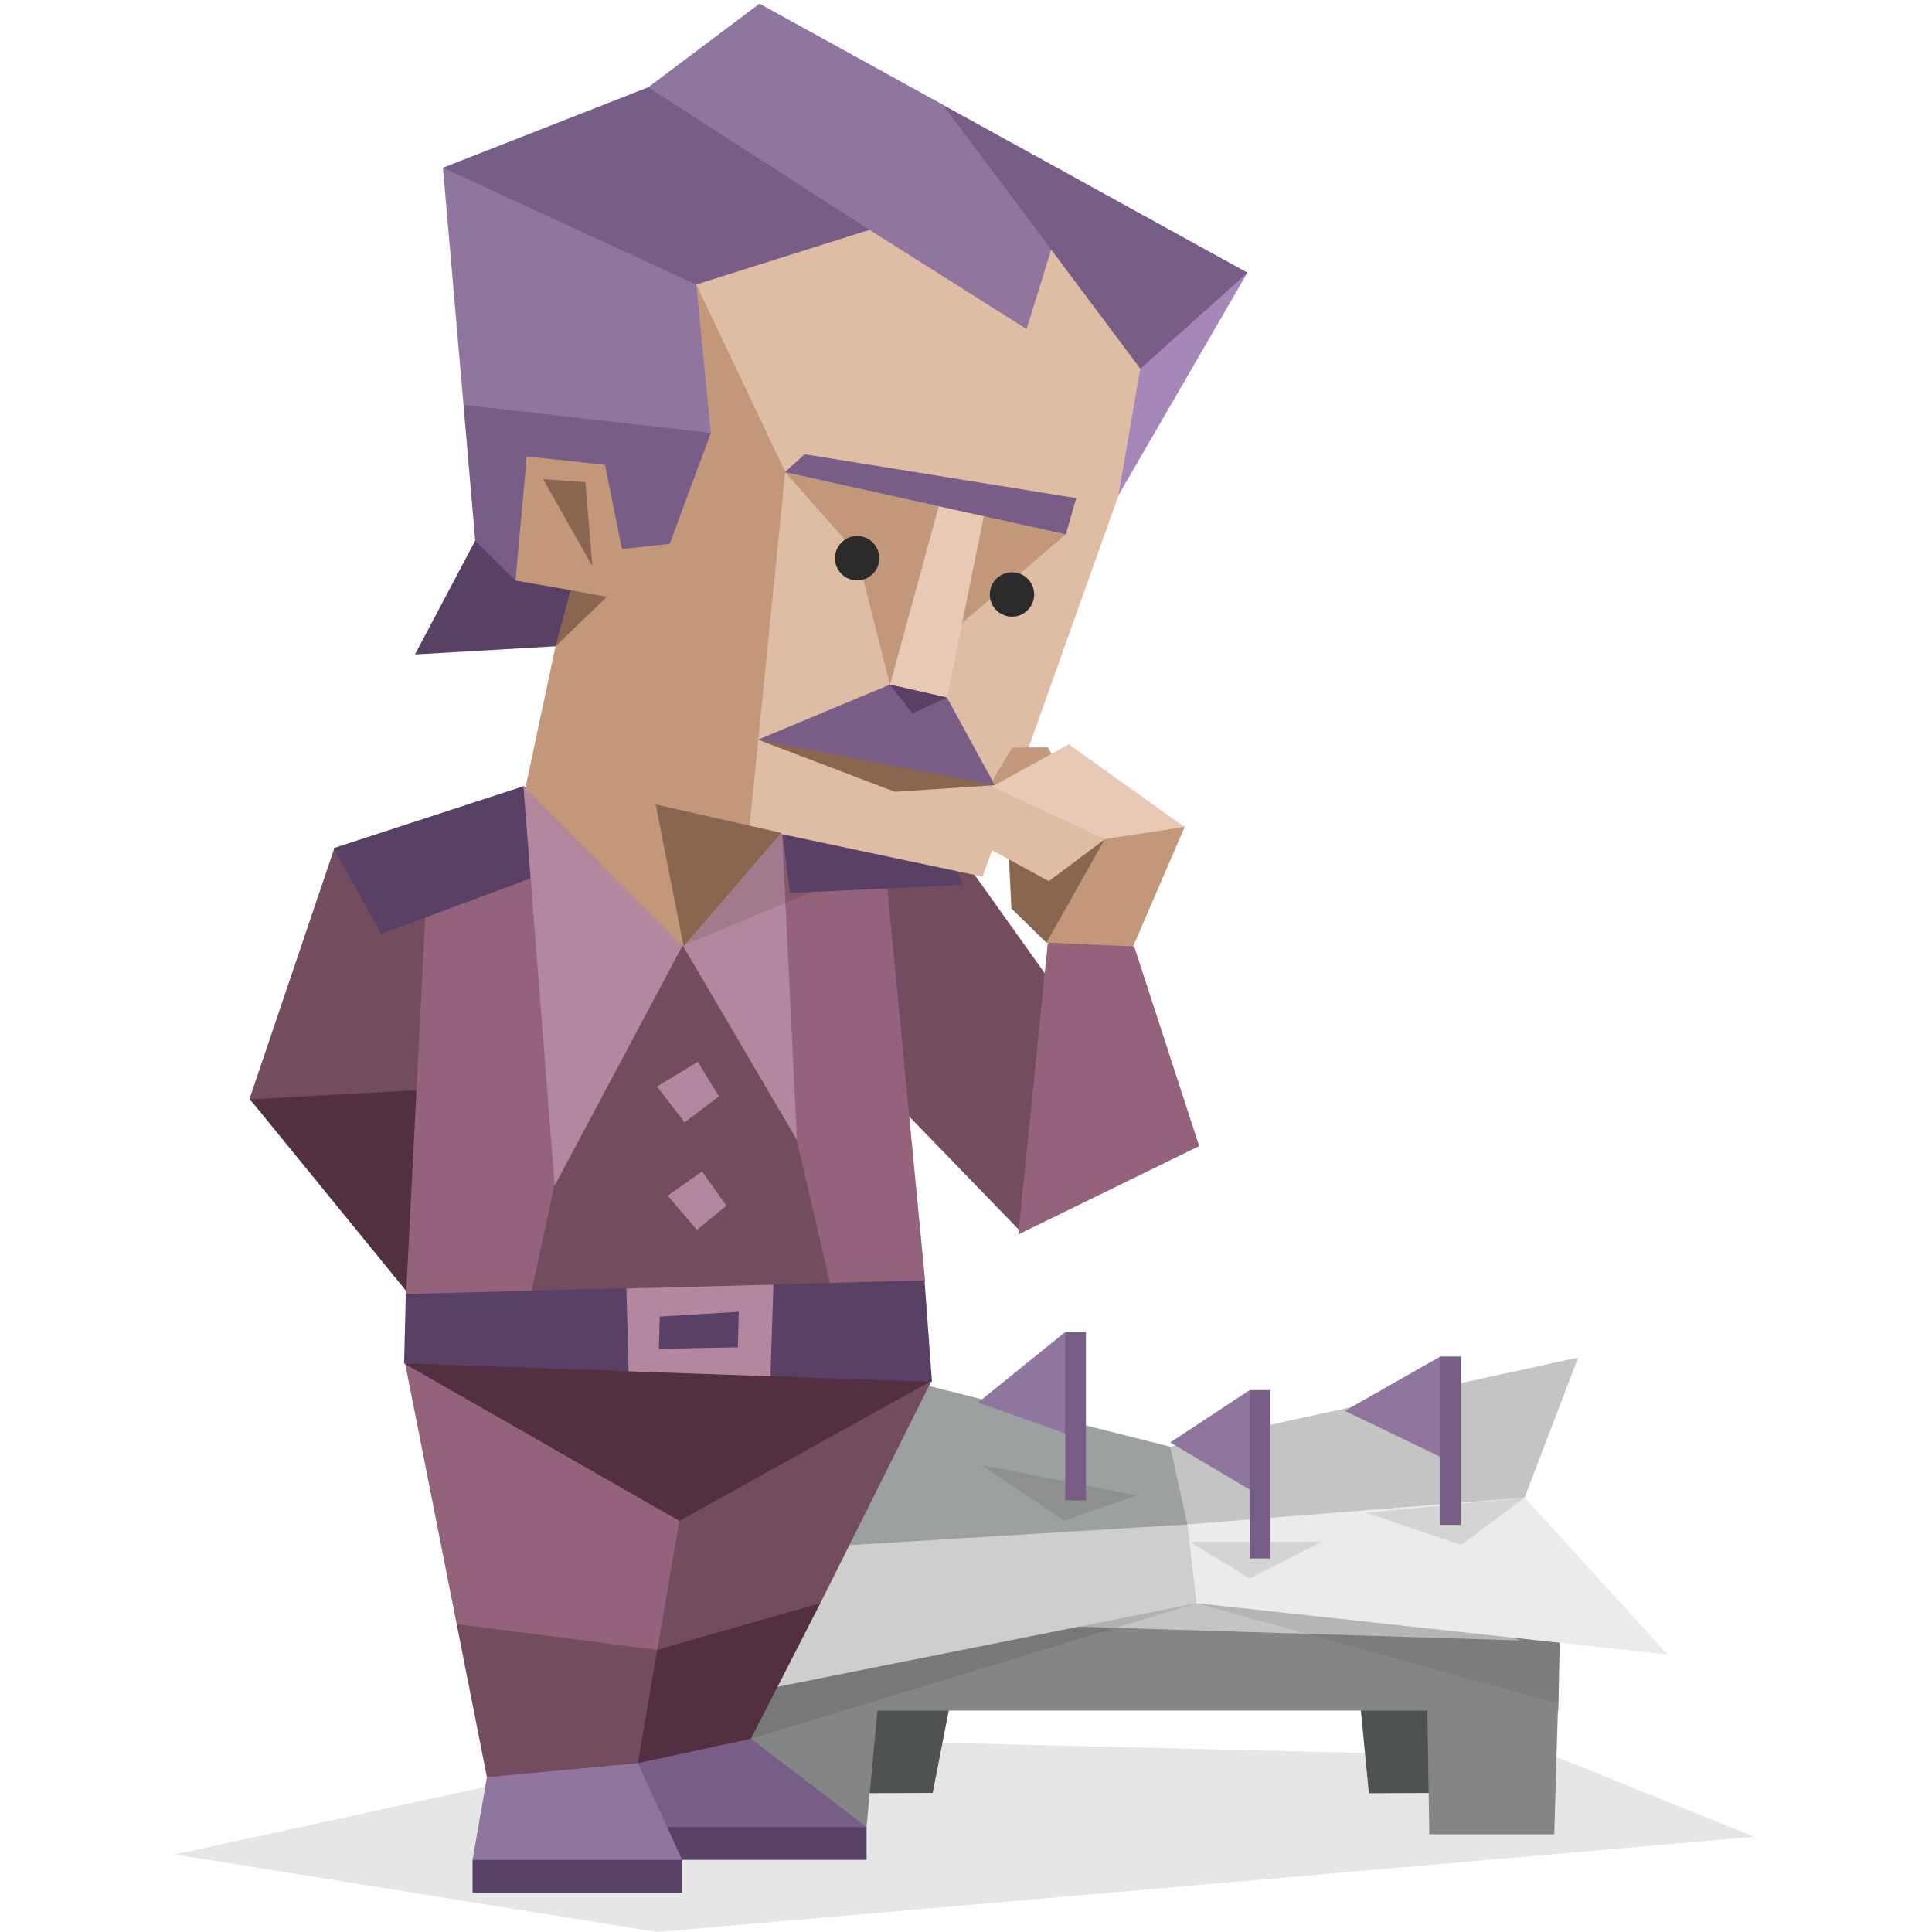 <?xml version="1.0" encoding="UTF-8" standalone="no" ?>
<!DOCTYPE svg PUBLIC "-//W3C//DTD SVG 1.1//EN" "http://www.w3.org/Graphics/SVG/1.1/DTD/svg11.dtd">
<svg xmlns="http://www.w3.org/2000/svg" xmlns:xlink="http://www.w3.org/1999/xlink" version="1.1" width="1080" height="1080" viewBox="0 0 1080 1080" xml:space="preserve">
<desc>Created with Fabric.js 5.2.4</desc>
<defs>
</defs>
<g transform="matrix(1 0 0 1 540 540)" id="55775e29-401f-4525-91fa-615992190311"  >
<rect style="stroke: none; stroke-width: 1; stroke-dasharray: none; stroke-linecap: butt; stroke-dashoffset: 0; stroke-linejoin: miter; stroke-miterlimit: 4; fill: rgb(255,255,255); fill-rule: nonzero; opacity: 1; visibility: hidden;" vector-effect="non-scaling-stroke"  x="-540" y="-540" rx="0" ry="0" width="1080" height="1080" />
</g>
<g transform="matrix(1 0 0 1 540 540)" id="6d570607-4590-4fea-bb54-08bfc4f8cee1"  >
</g>
<g transform="matrix(2.7 0 0 2.7 540 540)"  >
<g style=""   >
		<g transform="matrix(1 0 0 1 -0.31 179.84)" clip-path="url(#CLIPPATH_3)"  >
<clipPath id="CLIPPATH_3" >
	<rect transform="matrix(1 0 0 1 0.31 -179.84)" id="__lottie_element_5" x="-200" y="-200" rx="0" ry="0" width="400" height="400" />
</clipPath>
<path style="stroke: none; stroke-width: 1; stroke-dasharray: none; stroke-linecap: butt; stroke-dashoffset: 0; stroke-linejoin: miter; stroke-miterlimit: 4; fill: rgb(0,0,0); fill-rule: nonzero; opacity: 0.1;" vector-effect="non-scaling-stroke"  transform=" translate(0, 0)" d="M 163.49 0.44 C 163.49 0.44 122.95 -15.93 122.95 -15.93 C 122.95 -15.93 -51.949 -20.161 -51.949 -20.161 C -51.949 -20.161 -163.489 4.1 -163.489 4.1 C -163.489 4.1 -63.62 20.16 -63.62 20.16 C -63.62 20.16 163.49 0.44 163.49 0.44 z" stroke-linecap="round" />
</g>
		<g transform="matrix(1 0 0 1 90.34 160.03)" clip-path="url(#CLIPPATH_4)"  >
<clipPath id="CLIPPATH_4" >
	<rect transform="matrix(1 0 0 1 -90.34 -160.03)" id="__lottie_element_5" x="-200" y="-200" rx="0" ry="0" width="400" height="400" />
</clipPath>
<path style="stroke: none; stroke-width: 1; stroke-dasharray: none; stroke-linecap: butt; stroke-dashoffset: 0; stroke-linejoin: miter; stroke-miterlimit: 4; fill: rgb(79,82,82); fill-rule: nonzero; opacity: 1;" vector-effect="non-scaling-stroke"  transform=" translate(0, 0)" d="M -9.11 -11.235 C -9.11 -11.235 -6.93 11.235 -6.93 11.235 C -6.93 11.235 8.499 11.175 8.499 11.175 C 8.499 11.175 9.11 -9.475 9.11 -9.475 C 9.11 -9.475 -9.11 -11.235 -9.11 -11.235 z" stroke-linecap="round" />
</g>
		<g transform="matrix(1 0 0 1 -13.69 160.03)" clip-path="url(#CLIPPATH_5)"  >
<clipPath id="CLIPPATH_5" >
	<rect transform="matrix(1 0 0 1 13.69 -160.03)" id="__lottie_element_5" x="-200" y="-200" rx="0" ry="0" width="400" height="400" />
</clipPath>
<path style="stroke: none; stroke-width: 1; stroke-dasharray: none; stroke-linecap: butt; stroke-dashoffset: 0; stroke-linejoin: miter; stroke-miterlimit: 4; fill: rgb(79,82,82); fill-rule: nonzero; opacity: 1;" vector-effect="non-scaling-stroke"  transform=" translate(0, 0)" d="M -10.82 -11.235 C -10.82 -11.235 -8.63 11.235 -8.63 11.235 C -8.63 11.235 6.79 11.175 6.79 11.175 C 6.79 11.175 10.82 -9.475 10.82 -9.475 C 10.82 -9.475 -10.82 -11.235 -10.82 -11.235 z" stroke-linecap="round" />
</g>
		<g transform="matrix(1 0 0 1 -32.36 163.27)" clip-path="url(#CLIPPATH_6)"  >
<clipPath id="CLIPPATH_6" >
	<rect transform="matrix(1 0 0 1 32.36 -163.27)" id="__lottie_element_5" x="-200" y="-200" rx="0" ry="0" width="400" height="400" />
</clipPath>
<path style="stroke: none; stroke-width: 1; stroke-dasharray: none; stroke-linecap: butt; stroke-dashoffset: 0; stroke-linejoin: miter; stroke-miterlimit: 4; fill: rgb(133,133,133); fill-rule: nonzero; opacity: 1;" vector-effect="non-scaling-stroke"  transform=" translate(0, 0)" d="M 11.77 14.999 C 11.77 14.999 14.71 -16.51 14.71 -16.51 C 14.71 -16.51 -14.71 -13.101 -14.71 -13.101 C -14.71 -13.101 -12.96 16.51 -12.96 16.51 C -12.96 16.51 11.77 14.999 11.77 14.999 z" stroke-linecap="round" />
</g>
		<g transform="matrix(1 0 0 1 109.02 163.27)" clip-path="url(#CLIPPATH_7)"  >
<clipPath id="CLIPPATH_7" >
	<rect transform="matrix(1 0 0 1 -109.02 -163.27)" id="__lottie_element_5" x="-200" y="-200" rx="0" ry="0" width="400" height="400" />
</clipPath>
<path style="stroke: none; stroke-width: 1; stroke-dasharray: none; stroke-linecap: butt; stroke-dashoffset: 0; stroke-linejoin: miter; stroke-miterlimit: 4; fill: rgb(133,133,133); fill-rule: nonzero; opacity: 1;" vector-effect="non-scaling-stroke"  transform=" translate(0, 0)" d="M 12.77 16.51 C 12.77 16.51 13.62 -12.53 13.62 -12.53 C 13.62 -12.53 -13.62 -16.511 -13.62 -16.511 C -13.62 -16.511 -13.1 16.51 -13.1 16.51 C -13.1 16.51 12.77 16.51 12.77 16.51 z" stroke-linecap="round" />
</g>
		<g transform="matrix(1 0 0 1 38.4 130.73)" clip-path="url(#CLIPPATH_8)"  >
<clipPath id="CLIPPATH_8" >
	<rect transform="matrix(1 0 0 1 -38.4 -130.73)" id="__lottie_element_5" x="-200" y="-200" rx="0" ry="0" width="400" height="400" />
</clipPath>
<path style="stroke: none; stroke-width: 1; stroke-dasharray: none; stroke-linecap: butt; stroke-dashoffset: 0; stroke-linejoin: miter; stroke-miterlimit: 4; fill: rgb(133,133,133); fill-rule: nonzero; opacity: 1;" vector-effect="non-scaling-stroke"  transform=" translate(0, 0)" d="M 84.235 23.426 C 84.235 23.426 84.525 8.926 84.525 8.926 C 84.525 8.926 5.555 -23.426 5.555 -23.426 C 5.555 -23.426 -84.525 2.325 -84.525 2.325 C -84.525 2.325 -83.835 23.426 -83.835 23.426 C -83.835 23.426 84.235 23.426 84.235 23.426 z" stroke-linecap="round" />
</g>
		<g transform="matrix(1 0 0 1 37.36 127.63)" clip-path="url(#CLIPPATH_9)"  >
<clipPath id="CLIPPATH_9" >
	<rect transform="matrix(1 0 0 1 -37.36 -127.63)" id="__lottie_element_5" x="-200" y="-200" rx="0" ry="0" width="400" height="400" />
</clipPath>
<path style="stroke: none; stroke-width: 1; stroke-dasharray: none; stroke-linecap: butt; stroke-dashoffset: 0; stroke-linejoin: miter; stroke-miterlimit: 4; fill: rgb(196,196,196); fill-rule: nonzero; opacity: 1;" vector-effect="non-scaling-stroke"  transform=" translate(0, 0)" d="M 77.61 12.02 C 77.61 12.02 -77.61 7.179 -77.61 7.179 C -77.61 7.179 8.48 -12.02 8.48 -12.02 C 8.48 -12.02 77.61 12.02 77.61 12.02 z" stroke-linecap="round" />
</g>
		<g transform="matrix(1 0 0 1 1.6 145.96)" clip-path="url(#CLIPPATH_10)"  >
<clipPath id="CLIPPATH_10" >
	<rect transform="matrix(1 0 0 1 -1.6 -145.96)" id="__lottie_element_5" x="-200" y="-200" rx="0" ry="0" width="400" height="400" />
</clipPath>
<path style="stroke: none; stroke-width: 1; stroke-dasharray: none; stroke-linecap: butt; stroke-dashoffset: 0; stroke-linejoin: miter; stroke-miterlimit: 4; fill: rgb(0,0,0); fill-rule: nonzero; opacity: 0.1;" vector-effect="non-scaling-stroke"  transform=" translate(0, 0)" d="M 46.125 -14.035 C 46.125 -14.035 -46.125 14.035 -46.125 14.035 C -46.125 14.035 -40.615 3.276 -40.615 3.276 C -40.615 3.276 3.186 -12.195 3.186 -12.195 C 3.186 -12.195 46.125 -14.035 46.125 -14.035 z" stroke-linecap="round" />
</g>
		<g transform="matrix(1 0 0 1 85.32 138.31)" clip-path="url(#CLIPPATH_11)"  >
<clipPath id="CLIPPATH_11" >
	<rect transform="matrix(1 0 0 1 -85.32 -138.31)" id="__lottie_element_5" x="-200" y="-200" rx="0" ry="0" width="400" height="400" />
</clipPath>
<path style="stroke: none; stroke-width: 1; stroke-dasharray: none; stroke-linecap: butt; stroke-dashoffset: 0; stroke-linejoin: miter; stroke-miterlimit: 4; fill: rgb(43,43,43); fill-rule: nonzero; opacity: 0.1;" vector-effect="non-scaling-stroke"  transform=" translate(0, 0)" d="M -37.605 -14.38 C -37.605 -14.38 -37.605 -6.39 -37.605 -6.39 C -37.605 -6.39 37.255 14.381 37.255 14.381 C 37.255 14.381 37.605 1.341 37.605 1.341 C 37.605 1.341 -37.605 -14.38 -37.605 -14.38 z" stroke-linecap="round" />
</g>
		<g transform="matrix(1 0 0 1 6.54 130.29)" clip-path="url(#CLIPPATH_12)"  >
<clipPath id="CLIPPATH_12" >
	<rect transform="matrix(1 0 0 1 -6.54 -130.29)" id="__lottie_element_5" x="-200" y="-200" rx="0" ry="0" width="400" height="400" />
</clipPath>
<path style="stroke: none; stroke-width: 1; stroke-dasharray: none; stroke-linecap: butt; stroke-dashoffset: 0; stroke-linejoin: miter; stroke-miterlimit: 4; fill: rgb(206,206,205); fill-rule: nonzero; opacity: 1;" vector-effect="non-scaling-stroke"  transform=" translate(0, 0)" d="M -45.555 18.941 C -45.555 18.941 41.185 1.63 41.185 1.63 C 41.185 1.63 45.555 -8.51 45.555 -8.51 C 45.555 -8.51 39.795 -18.941 39.795 -18.941 C 39.795 -18.941 -42.815 -9.639 -42.815 -9.639 C -42.815 -9.639 -45.555 18.941 -45.555 18.941 z" stroke-linecap="round" />
</g>
		<g transform="matrix(1 0 0 1 5.02 100.85)" clip-path="url(#CLIPPATH_13)"  >
<clipPath id="CLIPPATH_13" >
	<rect transform="matrix(1 0 0 1 -5.02 -100.85)" id="__lottie_element_5" x="-200" y="-200" rx="0" ry="0" width="400" height="400" />
</clipPath>
<path style="stroke: none; stroke-width: 1; stroke-dasharray: none; stroke-linecap: butt; stroke-dashoffset: 0; stroke-linejoin: miter; stroke-miterlimit: 4; fill: rgb(157,160,161); fill-rule: nonzero; opacity: 1;" vector-effect="non-scaling-stroke"  transform=" translate(0, 0)" d="M 40.815 14.76 C 40.815 14.76 -41.305 19.801 -41.305 19.801 C -41.305 19.801 -36.185 -19.801 -36.185 -19.801 C -36.185 -19.801 -12.215 -13.79 -12.215 -13.79 C -12.215 -13.79 37.255 -1.331 37.255 -1.331 C 37.255 -1.331 41.305 7.42 41.305 7.42 C 41.305 7.42 40.815 14.76 40.815 14.76 z" stroke-linecap="round" />
</g>
		<g transform="matrix(1 0 0 1 84.51 100.12)" clip-path="url(#CLIPPATH_14)"  >
<clipPath id="CLIPPATH_14" >
	<rect transform="matrix(1 0 0 1 -84.51 -100.12)" id="__lottie_element_5" x="-200" y="-200" rx="0" ry="0" width="400" height="400" />
</clipPath>
<path style="stroke: none; stroke-width: 1; stroke-dasharray: none; stroke-linecap: butt; stroke-dashoffset: 0; stroke-linejoin: miter; stroke-miterlimit: 4; fill: rgb(196,196,196); fill-rule: nonzero; opacity: 1;" vector-effect="non-scaling-stroke"  transform=" translate(0, 0)" d="M -42.23 -0.595 C -42.23 -0.595 -38.67 15.496 -38.67 15.496 C -38.67 15.496 -6.23 19.065 -6.23 19.065 C -6.23 19.065 31.15 9.945 31.15 9.945 C 31.15 9.945 42.23 -19.065 42.23 -19.065 C 42.23 -19.065 -42.23 -0.595 -42.23 -0.595 z" stroke-linecap="round" />
</g>
		<g transform="matrix(1 0 0 1 95.56 126.31)" clip-path="url(#CLIPPATH_15)"  >
<clipPath id="CLIPPATH_15" >
	<rect transform="matrix(1 0 0 1 -95.56 -126.31)" id="__lottie_element_5" x="-200" y="-200" rx="0" ry="0" width="400" height="400" />
</clipPath>
<path style="stroke: none; stroke-width: 1; stroke-dasharray: none; stroke-linecap: butt; stroke-dashoffset: 0; stroke-linejoin: miter; stroke-miterlimit: 4; fill: rgb(235,235,235); fill-rule: nonzero; opacity: 1;" vector-effect="non-scaling-stroke"  transform=" translate(0, 0)" d="M -49.715 -10.699 C -49.715 -10.699 -47.835 5.611 -47.835 5.611 C -47.835 5.611 49.715 16.25 49.715 16.25 C 49.715 16.25 20.105 -16.25 20.105 -16.25 C 20.105 -16.25 -49.715 -10.699 -49.715 -10.699 z" stroke-linecap="round" />
</g>
		<g transform="matrix(1 0 0 1 99.27 114.97)" clip-path="url(#CLIPPATH_16)"  >
<clipPath id="CLIPPATH_16" >
	<rect transform="matrix(1 0 0 1 -99.27 -114.97)" id="__lottie_element_5" x="-200" y="-200" rx="0" ry="0" width="400" height="400" />
</clipPath>
<path style="stroke: none; stroke-width: 1; stroke-dasharray: none; stroke-linecap: butt; stroke-dashoffset: 0; stroke-linejoin: miter; stroke-miterlimit: 4; fill: rgb(0,0,0); fill-rule: nonzero; opacity: 0.1;" vector-effect="non-scaling-stroke"  transform=" translate(0.03, -0.02)" d="M 16.355 -4.862 C 16.355 -4.862 3.195 4.909 3.195 4.909 C 3.195 4.909 -16.417 -1.763 -16.417 -1.763 C -16.417 -1.763 16.355 -4.862 16.355 -4.862 z" stroke-linecap="round" />
</g>
		<g transform="matrix(1 0 0 1 60.01 123)" clip-path="url(#CLIPPATH_17)"  >
<clipPath id="CLIPPATH_17" >
	<rect transform="matrix(1 0 0 1 -60.01 -123)" id="__lottie_element_5" x="-200" y="-200" rx="0" ry="0" width="400" height="400" />
</clipPath>
<path style="stroke: none; stroke-width: 1; stroke-dasharray: none; stroke-linecap: butt; stroke-dashoffset: 0; stroke-linejoin: miter; stroke-miterlimit: 4; fill: rgb(0,0,0); fill-rule: nonzero; opacity: 0.1;" vector-effect="non-scaling-stroke"  transform=" translate(0, -0.02)" d="M 13.68 -3.79 C 13.68 -3.79 -1.28 3.82 -1.28 3.82 C -1.28 3.82 -13.68 -3.762 -13.68 -3.762 C -13.68 -3.762 13.68 -3.79 13.68 -3.79 z" stroke-linecap="round" />
</g>
		<g transform="matrix(1 0 0 1 19.22 109.02)" clip-path="url(#CLIPPATH_18)"  >
<clipPath id="CLIPPATH_18" >
	<rect transform="matrix(1 0 0 1 -19.22 -109.02)" id="__lottie_element_5" x="-200" y="-200" rx="0" ry="0" width="400" height="400" />
</clipPath>
<path style="stroke: none; stroke-width: 1; stroke-dasharray: none; stroke-linecap: butt; stroke-dashoffset: 0; stroke-linejoin: miter; stroke-miterlimit: 4; fill: rgb(0,0,0); fill-rule: nonzero; opacity: 0.1;" vector-effect="non-scaling-stroke"  transform=" translate(0.09, -0.77)" d="M 16.035 1.363 C 16.035 1.363 0.974 6.533 0.974 6.533 C 0.974 6.533 -16.222 -4.992 -16.222 -4.992 C -16.222 -4.992 16.035 1.363 16.035 1.363 z" stroke-linecap="round" />
</g>
		<g transform="matrix(1 0 0 1 89.18 91.65)" clip-path="url(#CLIPPATH_19)"  >
<clipPath id="CLIPPATH_19" >
	<rect transform="matrix(1 0 0 1 -89.18 -91.65)" id="__lottie_element_5" x="-200" y="-200" rx="0" ry="0" width="400" height="400" />
</clipPath>
<path style="stroke: none; stroke-width: 1; stroke-dasharray: none; stroke-linecap: butt; stroke-dashoffset: 0; stroke-linejoin: miter; stroke-miterlimit: 4; fill: rgb(144,117,159); fill-rule: nonzero; opacity: 1;" vector-effect="non-scaling-stroke"  transform=" translate(-0.08, 0)" d="M 9.11 -10.801 C 9.11 -10.801 -10.665 0.449 -10.665 0.449 C -10.665 0.449 10.82 10.801 10.82 10.801 C 10.82 10.801 9.11 -10.801 9.11 -10.801 z" stroke-linecap="round" />
</g>
		<g transform="matrix(1 0 0 1 1056.8 1293.05)" clip-path="url(#CLIPPATH_20)"  >
<clipPath id="CLIPPATH_20" >
	<rect transform="matrix(1 0 0 1 -1056.8 -1293.05)" id="__lottie_element_5" x="-200" y="-200" rx="0" ry="0" width="400" height="400" />
</clipPath>
<path style="stroke: none; stroke-width: 1; stroke-dasharray: none; stroke-linecap: butt; stroke-dashoffset: 0; stroke-linejoin: miter; stroke-miterlimit: 4; fill: rgb(144,117,159); fill-rule: nonzero; opacity: 1;" vector-effect="non-scaling-stroke"  transform=" translate(0, 0)" d="M 7.37 -10.801 C 7.37 -10.801 -9.08 0.909 -9.08 0.909 C -9.08 0.909 9.08 10.801 9.08 10.801 C 9.08 10.801 7.37 -10.801 7.37 -10.801 z" stroke-linecap="round" />
</g>
		<g transform="matrix(1 0 0 1 805.44 994.44)" clip-path="url(#CLIPPATH_21)"  >
<clipPath id="CLIPPATH_21" >
	<rect transform="matrix(1 0 0 1 -805.44 -994.44)" id="__lottie_element_5" x="-200" y="-200" rx="0" ry="0" width="400" height="400" />
</clipPath>
<path style="stroke: none; stroke-width: 1; stroke-dasharray: none; stroke-linecap: butt; stroke-dashoffset: 0; stroke-linejoin: miter; stroke-miterlimit: 4; fill: rgb(144,117,159); fill-rule: nonzero; opacity: 1;" vector-effect="non-scaling-stroke"  transform=" translate(0, 0)" d="M 7.37 -10.801 C 7.37 -10.801 -9.08 0.909 -9.08 0.909 C -9.08 0.909 9.08 10.801 9.08 10.801 C 9.08 10.801 7.37 -10.801 7.37 -10.801 z" stroke-linecap="round" />
</g>
		<g transform="matrix(1 0 0 1 554.08 695.83)" clip-path="url(#CLIPPATH_22)"  >
<clipPath id="CLIPPATH_22" >
	<rect transform="matrix(1 0 0 1 -554.08 -695.83)" id="__lottie_element_5" x="-200" y="-200" rx="0" ry="0" width="400" height="400" />
</clipPath>
<path style="stroke: none; stroke-width: 1; stroke-dasharray: none; stroke-linecap: butt; stroke-dashoffset: 0; stroke-linejoin: miter; stroke-miterlimit: 4; fill: rgb(144,117,159); fill-rule: nonzero; opacity: 1;" vector-effect="non-scaling-stroke"  transform=" translate(0, 0)" d="M 7.37 -10.801 C 7.37 -10.801 -9.08 0.909 -9.08 0.909 C -9.08 0.909 9.08 10.801 9.08 10.801 C 9.08 10.801 7.37 -10.801 7.37 -10.801 z" stroke-linecap="round" />
</g>
		<g transform="matrix(1 0 0 1 302.72 397.22)" clip-path="url(#CLIPPATH_23)"  >
<clipPath id="CLIPPATH_23" >
	<rect transform="matrix(1 0 0 1 -302.72 -397.22)" id="__lottie_element_5" x="-200" y="-200" rx="0" ry="0" width="400" height="400" />
</clipPath>
<path style="stroke: none; stroke-width: 1; stroke-dasharray: none; stroke-linecap: butt; stroke-dashoffset: 0; stroke-linejoin: miter; stroke-miterlimit: 4; fill: rgb(144,117,159); fill-rule: nonzero; opacity: 1;" vector-effect="non-scaling-stroke"  transform=" translate(0, 0)" d="M 7.37 -10.801 C 7.37 -10.801 -9.08 0.909 -9.08 0.909 C -9.08 0.909 9.08 10.801 9.08 10.801 C 9.08 10.801 7.37 -10.801 7.37 -10.801 z" stroke-linecap="round" />
</g>
		<g transform="matrix(1 0 0 1 51.36 98.61)" clip-path="url(#CLIPPATH_24)"  >
<clipPath id="CLIPPATH_24" >
	<rect transform="matrix(1 0 0 1 -51.36 -98.61)" id="__lottie_element_5" x="-200" y="-200" rx="0" ry="0" width="400" height="400" />
</clipPath>
<path style="stroke: none; stroke-width: 1; stroke-dasharray: none; stroke-linecap: butt; stroke-dashoffset: 0; stroke-linejoin: miter; stroke-miterlimit: 4; fill: rgb(144,117,159); fill-rule: nonzero; opacity: 1;" vector-effect="non-scaling-stroke"  transform=" translate(0, 0)" d="M 7.37 -10.801 C 7.37 -10.801 -9.08 0.037 -9.08 0.037 C -9.08 0.037 9.08 10.801 9.08 10.801 C 9.08 10.801 7.37 -10.801 7.37 -10.801 z" stroke-linecap="round" />
</g>
		<g transform="matrix(1 0 0 1 12.38 86.58)" clip-path="url(#CLIPPATH_25)"  >
<clipPath id="CLIPPATH_25" >
	<rect transform="matrix(1 0 0 1 -12.38 -86.58)" id="__lottie_element_5" x="-200" y="-200" rx="0" ry="0" width="400" height="400" />
</clipPath>
<path style="stroke: none; stroke-width: 1; stroke-dasharray: none; stroke-linecap: butt; stroke-dashoffset: 0; stroke-linejoin: miter; stroke-miterlimit: 4; fill: rgb(144,117,159); fill-rule: nonzero; opacity: 1;" vector-effect="non-scaling-stroke"  transform=" translate(-0.16, 0)" d="M 8.325 -10.8 C 8.325 -10.8 -9.724 3.794 -9.724 3.794 C -9.724 3.794 10.035 10.8 10.035 10.8 C 10.035 10.8 8.325 -10.8 8.325 -10.8 z" stroke-linecap="round" />
</g>
		<g transform="matrix(1 0 0 1 100.35 98.28)" clip-path="url(#CLIPPATH_26)"  >
<clipPath id="CLIPPATH_26" >
	<rect transform="matrix(1 0 0 1 -100.35 -98.28)" id="__lottie_element_5" x="-200" y="-200" rx="0" ry="0" width="400" height="400" />
</clipPath>
<path style="stroke: none; stroke-width: 1; stroke-dasharray: none; stroke-linecap: butt; stroke-dashoffset: 0; stroke-linejoin: miter; stroke-miterlimit: 4; fill: rgb(120,93,135); fill-rule: nonzero; opacity: 1;" vector-effect="non-scaling-stroke"  transform=" translate(0, 0)" d="M -2.145 -17.43 C -2.145 -17.43 2.145 -17.43 2.145 -17.43 C 2.145 -17.43 2.145 17.43 2.145 17.43 C 2.145 17.43 -2.145 17.43 -2.145 17.43 C -2.145 17.43 -2.145 -17.43 -2.145 -17.43 z" stroke-linecap="round" />
</g>
		<g transform="matrix(1 0 0 1 60.88 105.24)" clip-path="url(#CLIPPATH_27)"  >
<clipPath id="CLIPPATH_27" >
	<rect transform="matrix(1 0 0 1 -60.88 -105.24)" id="__lottie_element_5" x="-200" y="-200" rx="0" ry="0" width="400" height="400" />
</clipPath>
<path style="stroke: none; stroke-width: 1; stroke-dasharray: none; stroke-linecap: butt; stroke-dashoffset: 0; stroke-linejoin: miter; stroke-miterlimit: 4; fill: rgb(120,93,135); fill-rule: nonzero; opacity: 1;" vector-effect="non-scaling-stroke"  transform=" translate(0, 0)" d="M -2.145 -17.43 C -2.145 -17.43 2.145 -17.43 2.145 -17.43 C 2.145 -17.43 2.145 17.43 2.145 17.43 C 2.145 17.43 -2.145 17.43 -2.145 17.43 C -2.145 17.43 -2.145 -17.43 -2.145 -17.43 z" stroke-linecap="round" />
</g>
		<g transform="matrix(1 0 0 1 22.69 93.21)" clip-path="url(#CLIPPATH_28)"  >
<clipPath id="CLIPPATH_28" >
	<rect transform="matrix(1 0 0 1 -22.69 -93.21)" id="__lottie_element_5" x="-200" y="-200" rx="0" ry="0" width="400" height="400" />
</clipPath>
<path style="stroke: none; stroke-width: 1; stroke-dasharray: none; stroke-linecap: butt; stroke-dashoffset: 0; stroke-linejoin: miter; stroke-miterlimit: 4; fill: rgb(120,93,135); fill-rule: nonzero; opacity: 1;" vector-effect="non-scaling-stroke"  transform=" translate(0, 0)" d="M -2.145 -17.43 C -2.145 -17.43 2.145 -17.43 2.145 -17.43 C 2.145 -17.43 2.145 17.43 2.145 17.43 C 2.145 17.43 -2.145 17.43 -2.145 17.43 C -2.145 17.43 -2.145 -17.43 -2.145 -17.43 z" stroke-linecap="round" />
</g>
		<g transform="matrix(0.96 -0.29 0.29 0.96 -6.86 12.4)" clip-path="url(#CLIPPATH_29)"  >
<clipPath id="CLIPPATH_29" >
	<rect transform="matrix(0.96 0.29 -0.29 0.96 10.12 -9.92)" id="__lottie_element_5" x="-200" y="-200" rx="0" ry="0" width="400" height="400" />
</clipPath>
<path style="stroke: none; stroke-width: 1; stroke-dasharray: none; stroke-linecap: butt; stroke-dashoffset: 0; stroke-linejoin: miter; stroke-miterlimit: 4; fill: rgb(115,77,95); fill-rule: nonzero; opacity: 1;" vector-effect="non-scaling-stroke"  transform=" translate(10.59, 1.59)" d="M 5.141 -33.495 C 5.141 -33.495 23.668 21.368 23.668 21.368 C 23.668 21.368 -5.748 43.853 -5.748 43.853 C -5.748 43.853 -44.839 -31.97 -44.839 -31.97 C -44.839 -31.97 -14.35 -47.035 -14.35 -47.035 C -14.35 -47.035 5.141 -33.495 5.141 -33.495 z" stroke-linecap="round" />
</g>
		<g transform="matrix(1 -0.06 0.06 1 28.14 22.9)" clip-path="url(#CLIPPATH_30)"  >
<clipPath id="CLIPPATH_30" >
	<rect transform="matrix(1 0.06 -0.06 1 -26.62 -24.66)" id="__lottie_element_5" x="-200" y="-200" rx="0" ry="0" width="400" height="400" />
</clipPath>
<path style="stroke: none; stroke-width: 1; stroke-dasharray: none; stroke-linecap: butt; stroke-dashoffset: 0; stroke-linejoin: miter; stroke-miterlimit: 4; fill: rgb(149,98,123); fill-rule: nonzero; opacity: 1;" vector-effect="non-scaling-stroke"  transform=" translate(0.49, -1.43)" d="M -10.02 -26.69 C -10.02 -26.69 -19.692 32.963 -19.692 32.963 C -19.692 32.963 18.712 16.97 18.712 16.97 C 18.712 16.97 7.82 -24.86 7.82 -24.86 C 7.82 -24.86 0.339 -30.1 0.339 -30.1 C 0.339 -30.1 -10.02 -26.69 -10.02 -26.69 z" stroke-linecap="round" />
</g>
		<g transform="matrix(1 0 0 1 -66 150.17)" clip-path="url(#CLIPPATH_31)"  >
<clipPath id="CLIPPATH_31" >
	<rect transform="matrix(1 0 0 1 66 -150.17)" id="__lottie_element_5" x="-200" y="-200" rx="0" ry="0" width="400" height="400" />
</clipPath>
<path style="stroke: none; stroke-width: 1; stroke-dasharray: none; stroke-linecap: butt; stroke-dashoffset: 0; stroke-linejoin: miter; stroke-miterlimit: 4; fill: rgb(84,48,66); fill-rule: nonzero; opacity: 1;" vector-effect="non-scaling-stroke"  transform=" translate(-134, -350.17)" d="M 148.875 335.125 C 148.875 335.125 136.637 341.414 136.637 341.414 C 136.637 341.414 119.125 336.375 119.125 336.375 C 119.125 336.375 121.75 361.75 121.75 361.75 C 121.75 361.75 132.122 365.21 132.122 365.21 C 132.122 365.21 142.75 361.375 142.75 361.375 C 142.75 361.375 148.875 335.125 148.875 335.125 z" stroke-linecap="round" />
</g>
		<g transform="matrix(1 0 0 1 -35.55 117.2)" clip-path="url(#CLIPPATH_32)"  >
<clipPath id="CLIPPATH_32" >
	<rect transform="matrix(1 0 0 1 35.55 -117.2)" id="__lottie_element_5" x="-200" y="-200" rx="0" ry="0" width="400" height="400" />
</clipPath>
<path style="stroke: none; stroke-width: 1; stroke-dasharray: none; stroke-linecap: butt; stroke-dashoffset: 0; stroke-linejoin: miter; stroke-miterlimit: 4; fill: rgb(115,77,95); fill-rule: nonzero; opacity: 1;" vector-effect="non-scaling-stroke"  transform=" translate(-0.01, 0.57)" d="M 28.397 -31.844 C 28.397 -31.844 -28.37 -8.399 -28.37 -8.399 C -28.37 -8.399 -28.37 23.82 -28.37 23.82 C -28.37 23.82 -14.36 30.711 -14.36 30.711 C -14.36 30.711 5.4 14.15 5.4 14.15 C 5.4 14.15 28.397 -31.844 28.397 -31.844 z" stroke-linecap="round" />
</g>
		<g transform="matrix(1 0 0 1 -49.05 148.48)" clip-path="url(#CLIPPATH_33)"  >
<clipPath id="CLIPPATH_33" >
	<rect transform="matrix(1 0 0 1 49.05 -148.48)" id="__lottie_element_5" x="-200" y="-200" rx="0" ry="0" width="400" height="400" />
</clipPath>
<path style="stroke: none; stroke-width: 1; stroke-dasharray: none; stroke-linecap: butt; stroke-dashoffset: 0; stroke-linejoin: miter; stroke-miterlimit: 4; fill: rgb(83,47,66); fill-rule: nonzero; opacity: 1;" vector-effect="non-scaling-stroke"  transform=" translate(0, 0)" d="M 18.895 -16.565 C 18.895 -16.565 -14.875 -6.895 -14.875 -6.895 C -14.875 -6.895 -18.895 16.565 -18.895 16.565 C -18.895 16.565 -6.435 16.565 -6.435 16.565 C -6.435 16.565 4.525 11.505 4.525 11.505 C 4.525 11.505 18.895 -16.565 18.895 -16.565 z" stroke-linecap="round" />
</g>
		<g transform="matrix(1 0 0 1 -87.86 115.61)" clip-path="url(#CLIPPATH_34)"  >
<clipPath id="CLIPPATH_34" >
	<rect transform="matrix(1 0 0 1 87.86 -115.61)" id="__lottie_element_5" x="-200" y="-200" rx="0" ry="0" width="400" height="400" />
</clipPath>
<path style="stroke: none; stroke-width: 1; stroke-dasharray: none; stroke-linecap: butt; stroke-dashoffset: 0; stroke-linejoin: miter; stroke-miterlimit: 4; fill: rgb(149,98,123); fill-rule: nonzero; opacity: 1;" vector-effect="non-scaling-stroke"  transform=" translate(0, 0)" d="M 23.925 25.98 C 23.925 25.98 28.505 -0.74 28.505 -0.74 C 28.505 -0.74 9.605 -17.669 9.605 -17.669 C 9.605 -17.669 -28.505 -34.56 -28.505 -34.56 C -28.505 -34.56 -17.595 20.64 -17.595 20.64 C -17.595 20.64 4.205 34.56 4.205 34.56 C 4.205 34.56 23.925 25.98 23.925 25.98 z" stroke-linecap="round" />
</g>
		<g transform="matrix(1 0 0 1 -61.75 97.95)" clip-path="url(#CLIPPATH_35)"  >
<clipPath id="CLIPPATH_35" >
	<rect transform="matrix(1 0 0 1 61.75 -97.95)" id="__lottie_element_5" x="-200" y="-200" rx="0" ry="0" width="400" height="400" />
</clipPath>
<path style="stroke: none; stroke-width: 1; stroke-dasharray: none; stroke-linecap: butt; stroke-dashoffset: 0; stroke-linejoin: miter; stroke-miterlimit: 4; fill: rgb(83,47,66); fill-rule: nonzero; opacity: 1;" vector-effect="non-scaling-stroke"  transform=" translate(-0.03, 0)" d="M 54.585 -12.019 C 54.585 -12.019 2.425 16.926 2.425 16.926 C 2.425 16.926 -54.531 -15.653 -54.531 -15.653 C -54.531 -15.653 6.285 -16.926 6.285 -16.926 C 6.285 -16.926 54.585 -12.019 54.585 -12.019 z" stroke-linecap="round" />
</g>
		<g transform="matrix(1 0 0 1 -84.69 152.69)" clip-path="url(#CLIPPATH_36)"  >
<clipPath id="CLIPPATH_36" >
	<rect transform="matrix(1 0 0 1 84.69 -152.69)" id="__lottie_element_5" x="-200" y="-200" rx="0" ry="0" width="400" height="400" />
</clipPath>
<path style="stroke: none; stroke-width: 1; stroke-dasharray: none; stroke-linecap: butt; stroke-dashoffset: 0; stroke-linejoin: miter; stroke-miterlimit: 4; fill: rgb(115,77,95); fill-rule: nonzero; opacity: 1;" vector-effect="non-scaling-stroke"  transform=" translate(0, 0)" d="M -20.76 -16.44 C -20.76 -16.44 20.76 -11.1 20.76 -11.1 C 20.76 -11.1 16.74 12.36 16.74 12.36 C 16.74 12.36 1.04 16.44 1.04 16.44 C 1.04 16.44 -14.5 15.24 -14.5 15.24 C -14.5 15.24 -20.76 -16.44 -20.76 -16.44 z" stroke-linecap="round" />
</g>
		<g transform="matrix(1 0 0 1 -44.73 170.02)" clip-path="url(#CLIPPATH_37)"  >
<clipPath id="CLIPPATH_37" >
	<rect transform="matrix(1 0 0 1 44.73 -170.02)" id="__lottie_element_5" x="-200" y="-200" rx="0" ry="0" width="400" height="400" />
</clipPath>
<path style="stroke: none; stroke-width: 1; stroke-dasharray: none; stroke-linecap: butt; stroke-dashoffset: 0; stroke-linejoin: miter; stroke-miterlimit: 4; fill: rgb(120,93,135); fill-rule: nonzero; opacity: 1;" vector-effect="non-scaling-stroke"  transform=" translate(0, 0)" d="M -24.14 8.244 C -24.14 8.244 -4.32 10.034 -4.32 10.034 C -4.32 10.034 24.14 8.244 24.14 8.244 C 24.14 8.244 0.2 -10.035 0.2 -10.035 C 0.2 -10.035 -23.22 -4.976 -23.22 -4.976 C -23.22 -4.976 -24.14 8.244 -24.14 8.244 z" stroke-linecap="round" />
</g>
		<g transform="matrix(1 0 0 1 -44.73 181.67)" clip-path="url(#CLIPPATH_38)"  >
<clipPath id="CLIPPATH_38" >
	<rect transform="matrix(1 0 0 1 44.73 -181.67)" id="__lottie_element_5" x="-200" y="-200" rx="0" ry="0" width="400" height="400" />
</clipPath>
<path style="stroke: none; stroke-width: 1; stroke-dasharray: none; stroke-linecap: butt; stroke-dashoffset: 0; stroke-linejoin: miter; stroke-miterlimit: 4; fill: rgb(88,65,100); fill-rule: nonzero; opacity: 1;" vector-effect="non-scaling-stroke"  transform=" translate(0, 0)" d="M -24.14 -3.401 C -24.14 -3.401 24.14 -3.401 24.14 -3.401 C 24.14 -3.401 24.14 3.401 24.14 3.401 C 24.14 3.401 -24.14 3.401 -24.14 3.401 C -24.14 3.401 -24.14 -3.401 -24.14 -3.401 z" stroke-linecap="round" />
</g>
		<g transform="matrix(1 0 0 1 -80.46 176.11)" clip-path="url(#CLIPPATH_39)"  >
<clipPath id="CLIPPATH_39" >
	<rect transform="matrix(1 0 0 1 80.46 -176.11)" id="__lottie_element_5" x="-200" y="-200" rx="0" ry="0" width="400" height="400" />
</clipPath>
<path style="stroke: none; stroke-width: 1; stroke-dasharray: none; stroke-linecap: butt; stroke-dashoffset: 0; stroke-linejoin: miter; stroke-miterlimit: 4; fill: rgb(144,117,159); fill-rule: nonzero; opacity: 1;" vector-effect="non-scaling-stroke"  transform=" translate(0, 0)" d="M 12.515 -11.055 C 12.515 -11.055 21.705 8.975 21.705 8.975 C 21.705 8.975 -0.005 11.055 -0.005 11.055 C -0.005 11.055 -21.705 8.975 -21.705 8.975 C -21.705 8.975 -18.725 -8.175 -18.725 -8.175 C -18.725 -8.175 12.515 -11.055 12.515 -11.055 z" stroke-linecap="round" />
</g>
		<g transform="matrix(1 0 0 1 -80.46 188.48)" clip-path="url(#CLIPPATH_40)"  >
<clipPath id="CLIPPATH_40" >
	<rect transform="matrix(1 0 0 1 80.46 -188.48)" id="__lottie_element_5" x="-200" y="-200" rx="0" ry="0" width="400" height="400" />
</clipPath>
<path style="stroke: none; stroke-width: 1; stroke-dasharray: none; stroke-linecap: butt; stroke-dashoffset: 0; stroke-linejoin: miter; stroke-miterlimit: 4; fill: rgb(88,65,100); fill-rule: nonzero; opacity: 1;" vector-effect="non-scaling-stroke"  transform=" translate(0, 0)" d="M -21.705 -3.4 C -21.705 -3.4 21.705 -3.4 21.705 -3.4 C 21.705 -3.4 21.705 3.4 21.705 3.4 C 21.705 3.4 -21.705 3.4 -21.705 3.4 C -21.705 3.4 -21.705 -3.4 -21.705 -3.4 z" stroke-linecap="round" />
</g>
		<g transform="matrix(1 -0.03 0.03 1 -81.83 -4.85)" clip-path="url(#CLIPPATH_41)"  >
<clipPath id="CLIPPATH_41" >
	<rect transform="matrix(1 0.03 -0.03 1 81.66 7.12)" id="__lottie_element_5" x="-200" y="-200" rx="0" ry="0" width="400" height="400" />
</clipPath>
<path style="stroke: none; stroke-width: 1; stroke-dasharray: none; stroke-linecap: butt; stroke-dashoffset: 0; stroke-linejoin: miter; stroke-miterlimit: 4; fill: rgb(179,136,157); fill-rule: nonzero; opacity: 1;" vector-effect="non-scaling-stroke"  transform=" translate(-120.5, -194.5)" d="M 130.5 154 C 130.5 154 89 175.5 89 175.5 C 89 175.5 109.5 235 109.5 235 C 109.5 235 152 179 152 179 C 152 179 130.5 154 130.5 154 z" stroke-linecap="round" />
</g>
		<g transform="matrix(1 -0.03 0.03 1 -127.56 18.13)" clip-path="url(#CLIPPATH_42)"  >
<clipPath id="CLIPPATH_42" >
	<rect transform="matrix(1 0.03 -0.03 1 128.11 -13.67)" id="__lottie_element_5" x="-200" y="-200" rx="0" ry="0" width="400" height="400" />
</clipPath>
<path style="stroke: none; stroke-width: 1; stroke-dasharray: none; stroke-linecap: butt; stroke-dashoffset: 0; stroke-linejoin: miter; stroke-miterlimit: 4; fill: rgb(115,77,95); fill-rule: nonzero; opacity: 1;" vector-effect="non-scaling-stroke"  transform=" translate(0, -0.21)" d="M 13.234 42.817 C 13.234 42.817 15.335 31.877 15.335 31.877 C 15.335 31.877 21.085 -28.99 21.085 -28.99 C 21.085 -28.99 -1.925 -42.4 -1.925 -42.4 C -1.925 -42.4 -21.085 9.07 -21.085 9.07 C -21.085 9.07 13.234 42.817 13.234 42.817 z" stroke-linecap="round" />
</g>
		<g transform="matrix(1 -0.03 0.03 1 -127.83 48.54)" clip-path="url(#CLIPPATH_43)"  >
<clipPath id="CLIPPATH_43" >
	<rect transform="matrix(1 0.03 -0.03 1 129.44 -44.05)" id="__lottie_element_5" x="-200" y="-200" rx="0" ry="0" width="400" height="400" />
</clipPath>
<path style="stroke: none; stroke-width: 1; stroke-dasharray: none; stroke-linecap: butt; stroke-dashoffset: 0; stroke-linejoin: miter; stroke-miterlimit: 4; fill: rgb(83,47,66); fill-rule: nonzero; opacity: 1;" vector-effect="non-scaling-stroke"  transform=" translate(-0.64, -1.2)" d="M -19.115 -20.315 C -19.115 -20.315 17.064 -21.214 17.064 -21.214 C 17.064 -21.214 20.393 -0.194 20.393 -0.194 C 20.393 -0.194 14.549 23.618 14.549 23.618 C 14.549 23.618 -19.115 -20.315 -19.115 -20.315 z" stroke-linecap="round" />
</g>
		<g transform="matrix(1 -0.03 0.03 1 -63.67 17.85)" clip-path="url(#CLIPPATH_44)"  >
<clipPath id="CLIPPATH_44" >
	<rect transform="matrix(1 0.03 -0.03 1 64.14 -16.08)" id="__lottie_element_5" x="-200" y="-200" rx="0" ry="0" width="400" height="400" />
</clipPath>
<path style="stroke: none; stroke-width: 1; stroke-dasharray: none; stroke-linecap: butt; stroke-dashoffset: 0; stroke-linejoin: miter; stroke-miterlimit: 4; fill: rgb(149,98,123); fill-rule: nonzero; opacity: 1;" vector-effect="non-scaling-stroke"  transform=" translate(-0.04, 0)" d="M 5.695 -21.995 C 5.695 -21.995 25.135 -50.035 25.135 -50.035 C 25.135 -50.035 47.705 -42.845 47.705 -42.845 C 47.705 -42.845 53.779 49.025 53.779 49.025 C 53.779 49.025 -1.925 54.675 -1.925 54.675 C -1.925 54.675 -53.705 49.015 -53.705 49.015 C -53.705 49.015 -47.375 -29.265 -47.375 -29.265 C -47.375 -29.265 -35.455 -38.715 -35.455 -38.715 C -35.455 -38.715 -29.695 -54.675 -29.695 -54.675 C -29.695 -54.675 5.695 -21.995 5.695 -21.995 z" stroke-linecap="round" />
</g>
		<g transform="matrix(1 -0.03 0.03 1 -60.08 31.42)" clip-path="url(#CLIPPATH_45)"  >
<clipPath id="CLIPPATH_45" >
	<rect transform="matrix(1 0.03 -0.03 1 60.92 -29.74)" id="__lottie_element_5" x="-200" y="-200" rx="0" ry="0" width="400" height="400" />
</clipPath>
<path style="stroke: none; stroke-width: 1; stroke-dasharray: none; stroke-linecap: butt; stroke-dashoffset: 0; stroke-linejoin: miter; stroke-miterlimit: 4; fill: rgb(115,77,95); fill-rule: nonzero; opacity: 1;" vector-effect="non-scaling-stroke"  transform=" translate(0, -0.24)" d="M 24.86 5.53 C 24.86 5.53 30.977 35.9 30.977 35.9 C 30.977 35.9 -30.98 35.42 -30.98 35.42 C -30.98 35.42 -25.55 13.54 -25.55 13.54 C -25.55 13.54 -13.34 -20.75 -13.34 -20.75 C -13.34 -20.75 2.44 -35.42 2.44 -35.42 C 2.44 -35.42 16.12 -20.75 16.12 -20.75 C 16.12 -20.75 24.86 5.53 24.86 5.53 z" stroke-linecap="round" />
</g>
		<g transform="matrix(1 -0.03 0.03 1 -47.19 3.8)" clip-path="url(#CLIPPATH_46)"  >
<clipPath id="CLIPPATH_46" >
	<rect transform="matrix(1 0.03 -0.03 1 47.27 -2.49)" id="__lottie_element_5" x="-200" y="-200" rx="0" ry="0" width="400" height="400" />
</clipPath>
<path style="stroke: none; stroke-width: 1; stroke-dasharray: none; stroke-linecap: butt; stroke-dashoffset: 0; stroke-linejoin: miter; stroke-miterlimit: 4; fill: rgb(179,135,157); fill-rule: nonzero; opacity: 1;" vector-effect="non-scaling-stroke"  transform=" translate(0, 0)" d="M -11.21 -8.405 C -11.21 -8.405 11.21 32.545 11.21 32.545 C 11.21 32.545 10.01 -32.545 10.01 -32.545 C 10.01 -32.545 -11.21 -8.405 -11.21 -8.405 z" stroke-linecap="round" />
</g>
		<g transform="matrix(1 -0.05 0.05 1 -57.56 26.14)" clip-path="url(#CLIPPATH_47)"  >
<clipPath id="CLIPPATH_47" >
	<rect transform="matrix(1 0.05 -0.05 1 58.88 -23.01)" id="__lottie_element_5" x="-200" y="-200" rx="0" ry="0" width="400" height="400" />
</clipPath>
<path style="stroke: none; stroke-width: 1; stroke-dasharray: none; stroke-linecap: butt; stroke-dashoffset: 0; stroke-linejoin: miter; stroke-miterlimit: 4; fill: rgb(179,135,157); fill-rule: nonzero; opacity: 1;" vector-effect="non-scaling-stroke"  transform=" translate(0, 0)" d="M 2.335 -6.175 C 2.335 -6.175 6.345 1.165 6.345 1.165 C 6.345 1.165 -1.005 6.175 -1.005 6.175 C -1.005 6.175 -6.345 -1.505 -6.345 -1.505 C -6.345 -1.505 2.335 -6.175 2.335 -6.175 z" stroke-linecap="round" />
</g>
		<g transform="matrix(1 -0.05 0.05 1 -55.68 48.6)" clip-path="url(#CLIPPATH_48)"  >
<clipPath id="CLIPPATH_48" >
	<rect transform="matrix(1 0.05 -0.05 1 58.21 -45.55)" id="__lottie_element_5" x="-200" y="-200" rx="0" ry="0" width="400" height="400" />
</clipPath>
<path style="stroke: none; stroke-width: 1; stroke-dasharray: none; stroke-linecap: butt; stroke-dashoffset: 0; stroke-linejoin: miter; stroke-miterlimit: 4; fill: rgb(179,135,157); fill-rule: nonzero; opacity: 1;" vector-effect="non-scaling-stroke"  transform=" translate(0, 0)" d="M 1.335 -6.01 C 1.335 -6.01 -6.005 -1.34 -6.005 -1.34 C -6.005 -1.34 -0.335 6.01 -0.335 6.01 C -0.335 6.01 6.005 1.33 6.005 1.33 C 6.005 1.33 1.335 -6.01 1.335 -6.01 z" stroke-linecap="round" />
</g>
		<g transform="matrix(1 -0.02 0.02 1 -61.84 76.67)" clip-path="url(#CLIPPATH_49)"  >
<clipPath id="CLIPPATH_49" >
	<rect transform="matrix(1 0.02 -0.02 1 63.42 -75.37)" id="__lottie_element_5" x="-200" y="-200" rx="0" ry="0" width="400" height="400" />
</clipPath>
<path style="stroke: none; stroke-width: 1; stroke-dasharray: none; stroke-linecap: butt; stroke-dashoffset: 0; stroke-linejoin: miter; stroke-miterlimit: 4; fill: rgb(88,65,100); fill-rule: nonzero; opacity: 1;" vector-effect="non-scaling-stroke"  transform=" translate(0, 0)" d="M -53.945 -9.835 C -53.945 -9.835 -8.965 -10.125 -8.965 -10.125 C -8.965 -10.125 6.175 -6.325 6.175 -6.325 C 6.175 -6.325 21.525 -10.314 21.525 -10.314 C 21.525 -10.314 53.465 -10.515 53.465 -10.515 C 53.465 -10.515 54.585 10.515 54.585 10.515 C 54.585 10.515 20.485 8.635 20.485 8.635 C 20.485 8.635 9.085 6.385 9.085 6.385 C 9.085 6.385 -8.855 7.025 -8.855 7.025 C -8.855 7.025 -54.585 4.505 -54.585 4.505 C -54.585 4.505 -53.945 -9.835 -53.945 -9.835 z" stroke-linecap="round" />
</g>
		<g transform="matrix(1 -0.02 0.02 1 -54.88 75.75)" clip-path="url(#CLIPPATH_50)"  >
<clipPath id="CLIPPATH_50" >
	<rect transform="matrix(1 0.02 -0.02 1 56.44 -74.59)" id="__lottie_element_5" x="-200" y="-200" rx="0" ry="0" width="400" height="400" />
</clipPath>
<path style="stroke: none; stroke-width: 1; stroke-dasharray: none; stroke-linecap: butt; stroke-dashoffset: 0; stroke-linejoin: miter; stroke-miterlimit: 4; fill: rgb(179,135,157); fill-rule: nonzero; opacity: 1;" vector-effect="non-scaling-stroke"  transform=" translate(0, 0)" d="M 15.245 -9.475 C 15.245 -9.475 -15.245 -9.286 -15.245 -9.286 C -15.245 -9.286 -15.135 7.865 -15.135 7.865 C -15.135 7.865 14.205 9.474 14.205 9.474 C 14.205 9.474 15.205 -9.475 15.205 -9.475 C 15.205 -9.475 15.245 -9.475 15.245 -9.475 z M 7.575 3.344 C 7.575 3.344 -8.785 3.344 -8.785 3.344 C -8.785 3.344 -8.445 -3.336 -8.445 -3.336 C -8.445 -3.336 7.915 -4.006 7.915 -4.006 C 7.915 -4.006 7.575 3.344 7.575 3.344 z" stroke-linecap="round" />
</g>
		<g transform="matrix(1 -0.03 0.03 1 -37.06 -16.97)" clip-path="url(#CLIPPATH_51)"  >
<clipPath id="CLIPPATH_51" >
	<rect transform="matrix(1 0.03 -0.03 1 36.58 17.99)" id="__lottie_element_5" x="-200" y="-200" rx="0" ry="0" width="400" height="400" />
</clipPath>
<path style="stroke: none; stroke-width: 1; stroke-dasharray: none; stroke-linecap: butt; stroke-dashoffset: 0; stroke-linejoin: miter; stroke-miterlimit: 4; fill: rgb(0,0,0); fill-rule: nonzero; opacity: 0.1;" vector-effect="non-scaling-stroke"  transform=" translate(-0.32, 0)" d="M -21.59 12.07 C -21.59 12.07 22.223 -4.565 22.223 -4.565 C 22.223 -4.565 -0.37 -12.07 -0.37 -12.07 C -0.37 -12.07 -21.59 12.07 -21.59 12.07 z" stroke-linecap="round" />
</g>
		<g transform="matrix(1 -0.1 0.1 1 -19.39 -22.88)" clip-path="url(#CLIPPATH_52)"  >
<clipPath id="CLIPPATH_52" >
	<rect transform="matrix(1 0.1 -0.1 1 17.12 24.62)" id="__lottie_element_5" x="-200" y="-200" rx="0" ry="0" width="400" height="400" />
</clipPath>
<path style="stroke: none; stroke-width: 1; stroke-dasharray: none; stroke-linecap: butt; stroke-dashoffset: 0; stroke-linejoin: miter; stroke-miterlimit: 4; fill: rgb(88,65,100); fill-rule: nonzero; opacity: 1;" vector-effect="non-scaling-stroke"  transform=" translate(0, 0)" d="M -17.65 6 C -17.65 6 18.02 7.89 18.02 7.89 C 18.02 7.89 14.64 -3.57 14.64 -3.57 C 14.64 -3.57 -18.02 -7.89 -18.02 -7.89 C -18.02 -7.89 -17.65 6 -17.65 6 z" stroke-linecap="round" />
</g>
		<g transform="matrix(1 -0.03 0.03 1 -104.99 -21.98)" clip-path="url(#CLIPPATH_53)"  >
<clipPath id="CLIPPATH_53" >
	<rect transform="matrix(1 0.03 -0.03 1 104.34 24.88)" id="__lottie_element_5" x="-200" y="-200" rx="0" ry="0" width="400" height="400" />
</clipPath>
<path style="stroke: none; stroke-width: 1; stroke-dasharray: none; stroke-linecap: butt; stroke-dashoffset: 0; stroke-linejoin: miter; stroke-miterlimit: 4; fill: rgb(88,65,100); fill-rule: nonzero; opacity: 1;" vector-effect="non-scaling-stroke"  transform=" translate(0, 0)" d="M 25.865 0.505 C 25.865 0.505 -16.515 14.845 -16.515 14.845 C -16.515 14.845 -25.865 -3.185 -25.865 -3.185 C -25.865 -3.185 -9.487 -7.991 -9.487 -7.991 C -9.487 -7.991 13.875 -14.845 13.875 -14.845 C 13.875 -14.845 25.865 0.505 25.865 0.505 z" stroke-linecap="round" />
</g>
		<g transform="matrix(1 -0.03 0.03 1 -74.4 3.72)" clip-path="url(#CLIPPATH_54)"  >
<clipPath id="CLIPPATH_54" >
	<rect transform="matrix(1 0.03 -0.03 1 74.47 -1.66)" id="__lottie_element_5" x="-200" y="-200" rx="0" ry="0" width="400" height="400" />
</clipPath>
<path style="stroke: none; stroke-width: 1; stroke-dasharray: none; stroke-linecap: butt; stroke-dashoffset: 0; stroke-linejoin: miter; stroke-miterlimit: 4; fill: rgb(179,135,157); fill-rule: nonzero; opacity: 1;" vector-effect="non-scaling-stroke"  transform=" translate(0, 0)" d="M -15.99 -41.385 C -15.99 -41.385 -12 41.385 -12 41.385 C -12 41.385 15.99 -7.575 15.99 -7.575 C 15.99 -7.575 12.542 -11.22 12.542 -11.22 C 12.542 -11.22 -14.899 -40.231 -14.899 -40.231 C -14.899 -40.231 -15.99 -41.385 -15.99 -41.385 z" stroke-linecap="round" />
</g>
		<g transform="matrix(1 0.04 -0.04 1 -93.39 -77.19)" clip-path="url(#CLIPPATH_55)"  >
<clipPath id="CLIPPATH_55" >
	<rect transform="matrix(1 -0.04 0.04 1 96.42 73.37)" id="__lottie_element_5" x="-200" y="-200" rx="0" ry="0" width="400" height="400" />
</clipPath>
<path style="stroke: none; stroke-width: 1; stroke-dasharray: none; stroke-linecap: butt; stroke-dashoffset: 0; stroke-linejoin: miter; stroke-miterlimit: 4; fill: rgb(88,65,100); fill-rule: nonzero; opacity: 1;" vector-effect="non-scaling-stroke"  transform=" translate(0, 0)" d="M -8.635 -10.545 C -8.635 -10.545 2.355 -13.495 2.355 -13.495 C 2.355 -13.495 20.155 -0.005 20.155 -0.005 C 20.155 -0.005 8.845 10.645 8.845 10.645 C 8.845 10.645 -20.155 13.495 -20.155 13.495 C -20.155 13.495 -8.635 -10.545 -8.635 -10.545 z" stroke-linecap="round" />
</g>
		<g transform="matrix(1 0.04 -0.04 1 -21.71 -80.14)" clip-path="url(#CLIPPATH_56)"  >
<clipPath id="CLIPPATH_56" >
	<rect transform="matrix(1 -0.04 0.04 1 24.91 79.2)" id="__lottie_element_5" x="-200" y="-200" rx="0" ry="0" width="400" height="400" />
</clipPath>
<path style="stroke: none; stroke-width: 1; stroke-dasharray: none; stroke-linecap: butt; stroke-dashoffset: 0; stroke-linejoin: miter; stroke-miterlimit: 4; fill: rgb(223,188,164); fill-rule: nonzero; opacity: 1;" vector-effect="non-scaling-stroke"  transform=" translate(0, 0)" d="M 58.01 -45.575 C 58.01 -45.575 52.521 -19.445 52.521 -19.445 C 52.521 -19.445 27.571 60.535 27.571 60.535 C 27.571 60.535 -14.494 53.375 -14.494 53.375 C -14.494 53.375 -33.659 77.555 -33.659 77.555 C -33.659 77.555 -58.01 37.605 -58.01 37.605 C -58.01 37.605 -47.48 -5.715 -47.48 -5.715 C -47.48 -5.715 -40.409 -8.685 -40.409 -8.685 C -40.409 -8.685 -36.349 -29.175 -36.349 -29.175 C -36.349 -29.175 -37.84 -60.045 -37.84 -60.045 C -37.84 -60.045 -3.19 -77.555 -3.19 -77.555 C -3.19 -77.555 29.601 -58.595 29.601 -58.595 C 29.601 -58.595 36.43 -76.275 36.43 -76.275 C 36.43 -76.275 58.01 -45.575 58.01 -45.575 z" stroke-linecap="round" />
</g>
		<g transform="matrix(1 0.04 -0.04 1 -66.09 -72.91)" clip-path="url(#CLIPPATH_57)"  >
<clipPath id="CLIPPATH_57" >
	<rect transform="matrix(1 -0.04 0.04 1 68.97 70.19)" id="__lottie_element_5" x="-200" y="-200" rx="0" ry="0" width="400" height="400" />
</clipPath>
<path style="stroke: none; stroke-width: 1; stroke-dasharray: none; stroke-linecap: butt; stroke-dashoffset: 0; stroke-linejoin: miter; stroke-miterlimit: 4; fill: rgb(195,151,122); fill-rule: nonzero; opacity: 1;" vector-effect="non-scaling-stroke"  transform=" translate(0, 0)" d="M 7.48 -68.55 C 7.48 -68.55 27.44 -30.47 27.44 -30.47 C 27.44 -30.47 22.81 46.08 22.81 46.08 C 22.81 46.08 10.4 68.55 10.4 68.55 C 10.4 68.55 -23.659 37.047 -23.659 37.047 C -23.659 37.047 -18.6 7.47 -18.6 7.47 C -18.6 7.47 -15.93 1.6 -15.93 1.6 C -15.93 1.6 -15.96 -4.26 -15.96 -4.26 C -15.96 -4.26 -27.44 -5.8 -27.44 -5.8 C -27.44 -5.8 -27.26 -32.67 -27.26 -32.67 C -27.26 -32.67 -9.88 -32.74 -9.88 -32.74 C -9.88 -32.74 -3.42 -17.23 -3.42 -17.23 C -3.42 -17.23 2.15 -16.69 2.15 -16.69 C 2.15 -16.69 6.71 -37.93 6.71 -37.93 C 6.71 -37.93 7.48 -68.55 7.48 -68.55 z" stroke-linecap="round" />
</g>
		<g transform="matrix(1 0.04 -0.04 1 -82.46 -91.79)" clip-path="url(#CLIPPATH_58)"  >
<clipPath id="CLIPPATH_58" >
	<rect transform="matrix(1 -0.04 0.04 1 86.08 88.4)" id="__lottie_element_5" x="-200" y="-200" rx="0" ry="0" width="400" height="400" />
</clipPath>
<path style="stroke: none; stroke-width: 1; stroke-dasharray: none; stroke-linecap: butt; stroke-dashoffset: 0; stroke-linejoin: miter; stroke-miterlimit: 4; fill: rgb(138,102,81); fill-rule: nonzero; opacity: 1;" vector-effect="non-scaling-stroke"  transform=" translate(0, 0)" d="M -5.45 -8.785 C -5.45 -8.785 3.32 -8.535 3.32 -8.535 C 3.32 -8.535 5.45 8.785 5.45 8.785 C 5.45 8.785 -5.45 -8.785 -5.45 -8.785 z" stroke-linecap="round" />
</g>
		<g transform="matrix(1 0.04 -0.04 1 -51.7 -18.33)" clip-path="url(#CLIPPATH_59)"  >
<clipPath id="CLIPPATH_59" >
	<rect transform="matrix(1 -0.04 0.04 1 52.4 16.23)" id="__lottie_element_5" x="-200" y="-200" rx="0" ry="0" width="400" height="400" />
</clipPath>
<path style="stroke: none; stroke-width: 1; stroke-dasharray: none; stroke-linecap: butt; stroke-dashoffset: 0; stroke-linejoin: miter; stroke-miterlimit: 4; fill: rgb(138,102,81); fill-rule: nonzero; opacity: 1;" vector-effect="non-scaling-stroke"  transform=" translate(0.96, 0)" d="M 12.174 -9.744 C 12.174 -9.744 -14.09 -14.59 -14.09 -14.59 C -14.09 -14.59 -7.13 14.59 -7.13 14.59 C -7.13 14.59 12.174 -9.744 12.174 -9.744 z" stroke-linecap="round" />
</g>
		<g transform="matrix(1 0.04 -0.04 1 -79.65 -71.85)" clip-path="url(#CLIPPATH_60)"  >
<clipPath id="CLIPPATH_60" >
	<rect transform="matrix(1 -0.04 0.04 1 82.47 68.59)" id="__lottie_element_5" x="-200" y="-200" rx="0" ry="0" width="400" height="400" />
</clipPath>
<path style="stroke: none; stroke-width: 1; stroke-dasharray: none; stroke-linecap: butt; stroke-dashoffset: 0; stroke-linejoin: miter; stroke-miterlimit: 4; fill: rgb(138,102,81); fill-rule: nonzero; opacity: 1;" vector-effect="non-scaling-stroke"  transform=" translate(0, 0)" d="M -2.46 -5.865 C -2.46 -5.865 5.1 -4.785 5.1 -4.785 C 5.1 -4.785 -5.1 5.865 -5.1 5.865 C -5.1 5.865 -2.46 -5.865 -2.46 -5.865 z" stroke-linecap="round" />
</g>
		<g transform="matrix(1 0.04 -0.04 1 44.91 -120.5)" clip-path="url(#CLIPPATH_61)"  >
<clipPath id="CLIPPATH_61" >
	<rect transform="matrix(1 -0.04 0.04 1 -40.03 122.2)" id="__lottie_element_5" x="-200" y="-200" rx="0" ry="0" width="400" height="400" />
</clipPath>
<path style="stroke: none; stroke-width: 1; stroke-dasharray: none; stroke-linecap: butt; stroke-dashoffset: 0; stroke-linejoin: miter; stroke-miterlimit: 4; fill: rgb(166,135,185); fill-rule: nonzero; opacity: 1;" vector-effect="non-scaling-stroke"  transform=" translate(0, 0)" d="M -8.941 -2.82 C -8.941 -2.82 -2.081 -13.97 -2.081 -13.97 C -2.081 -13.97 12.419 -23.56 12.419 -23.56 C 12.419 -23.56 -12.42 23.56 -12.42 23.56 C -12.42 23.56 -8.941 -2.82 -8.941 -2.82 z" stroke-linecap="round" />
</g>
		<g transform="matrix(1 0.04 -0.04 1 -80.57 -137.64)" clip-path="url(#CLIPPATH_62)"  >
<clipPath id="CLIPPATH_62" >
	<rect transform="matrix(1 -0.04 0.04 1 86.04 134.29)" id="__lottie_element_5" x="-200" y="-200" rx="0" ry="0" width="400" height="400" />
</clipPath>
<path style="stroke: none; stroke-width: 1; stroke-dasharray: none; stroke-linecap: butt; stroke-dashoffset: 0; stroke-linejoin: miter; stroke-miterlimit: 4; fill: rgb(144,117,159); fill-rule: nonzero; opacity: 1;" vector-effect="non-scaling-stroke"  transform=" translate(0, 0)" d="M 24.545 -4.455 C 24.545 -4.455 4.265 -16.345 4.265 -16.345 C 4.265 -16.345 -28.785 -26.495 -28.785 -26.495 C -28.785 -26.495 -22.565 22.405 -22.565 22.405 C -22.565 22.405 5.595 26.495 5.595 26.495 C 5.595 26.495 28.785 26.165 28.785 26.165 C 28.785 26.165 24.545 -4.455 24.545 -4.455 z" stroke-linecap="round" />
</g>
		<g transform="matrix(1 0.04 -0.04 1 26.31 -150.56)" clip-path="url(#CLIPPATH_63)"  >
<clipPath id="CLIPPATH_63" >
	<rect transform="matrix(1 -0.04 0.04 1 -20.24 151.5)" id="__lottie_element_5" x="-200" y="-200" rx="0" ry="0" width="400" height="400" />
</clipPath>
<path style="stroke: none; stroke-width: 1; stroke-dasharray: none; stroke-linecap: butt; stroke-dashoffset: 0; stroke-linejoin: miter; stroke-miterlimit: 4; fill: rgb(120,93,135); fill-rule: nonzero; opacity: 1;" vector-effect="non-scaling-stroke"  transform=" translate(0, 0)" d="M 10.85 26.475 C 10.85 26.475 -8.61 2.545 -8.61 2.545 C -8.61 2.545 -20.27 -8.425 -20.27 -8.425 C -20.27 -8.425 -32.21 -26.475 -32.21 -26.475 C -32.21 -26.475 32.21 5.735 32.21 5.735 C 32.21 5.735 10.85 26.475 10.85 26.475 z" stroke-linecap="round" />
</g>
		<g transform="matrix(1 0.04 -0.04 1 -64.02 -161.64)" clip-path="url(#CLIPPATH_64)"  >
<clipPath id="CLIPPATH_64" >
	<rect transform="matrix(1 -0.04 0.04 1 70.46 158.93)" id="__lottie_element_5" x="-200" y="-200" rx="0" ry="0" width="400" height="400" />
</clipPath>
<path style="stroke: none; stroke-width: 1; stroke-dasharray: none; stroke-linecap: butt; stroke-dashoffset: 0; stroke-linejoin: miter; stroke-miterlimit: 4; fill: rgb(120,93,135); fill-rule: nonzero; opacity: 1;" vector-effect="non-scaling-stroke"  transform=" translate(0, 0)" d="M 8.97 20.19 C 8.97 20.19 44.36 7.44 44.36 7.44 C 44.36 7.44 23.99 -9.84 23.99 -9.84 C 23.99 -9.84 -2.57 -20.19 -2.57 -20.19 C -2.57 -20.19 -44.36 -1.85 -44.36 -1.85 C -44.36 -1.85 8.97 20.19 8.97 20.19 z" stroke-linecap="round" />
</g>
		<g transform="matrix(1 0.04 -0.04 1 -24.05 -165.91)" clip-path="url(#CLIPPATH_65)"  >
<clipPath id="CLIPPATH_65" >
	<rect transform="matrix(1 -0.04 0.04 1 30.7 164.81)" id="__lottie_element_5" x="-200" y="-200" rx="0" ry="0" width="400" height="400" />
</clipPath>
<path style="stroke: none; stroke-width: 1; stroke-dasharray: none; stroke-linecap: butt; stroke-dashoffset: 0; stroke-linejoin: miter; stroke-miterlimit: 4; fill: rgb(144,117,159); fill-rule: nonzero; opacity: 1;" vector-effect="non-scaling-stroke"  transform=" translate(0, 0)" d="M -20.009 -32.535 C -20.009 -32.535 -42.329 -14.314 -42.329 -14.314 C -42.329 -14.314 4.601 13.316 4.601 13.316 C 4.601 13.316 37.892 32.535 37.892 32.535 C 37.892 32.535 42.329 15.855 42.329 15.855 C 42.329 15.855 18.73 -13.164 18.73 -13.164 C 18.73 -13.164 -20.009 -32.535 -20.009 -32.535 z" stroke-linecap="round" />
</g>
		<g transform="matrix(1 0.04 -0.04 1 -79.08 -97.2)" clip-path="url(#CLIPPATH_66)"  >
<clipPath id="CLIPPATH_66" >
	<rect transform="matrix(1 -0.04 0.04 1 82.93 93.94)" id="__lottie_element_5" x="-200" y="-200" rx="0" ry="0" width="400" height="400" />
</clipPath>
<path style="stroke: none; stroke-width: 1; stroke-dasharray: none; stroke-linecap: butt; stroke-dashoffset: 0; stroke-linejoin: miter; stroke-miterlimit: 4; fill: rgb(120,93,135); fill-rule: nonzero; opacity: 1;" vector-effect="non-scaling-stroke"  transform=" translate(0, 0)" d="M 25.675 -14.185 C 25.675 -14.185 -25.675 -17.945 -25.675 -17.945 C -25.675 -17.945 -22.125 10.025 -22.125 10.025 C -22.125 10.025 -13.485 17.945 -13.485 17.945 C -13.485 17.945 -12.175 -7.795 -12.175 -7.795 C -12.175 -7.795 4.075 -6.725 4.075 -6.725 C 4.075 -6.725 8.265 10.535 8.265 10.535 C 8.265 10.535 18.105 9.065 18.105 9.065 C 18.105 9.065 25.675 -14.185 25.675 -14.185 z" stroke-linecap="round" />
</g>
		<g transform="matrix(1 0.04 -0.04 1 -9.06 -79.55)" clip-path="url(#CLIPPATH_67)"  >
<clipPath id="CLIPPATH_67" >
	<rect transform="matrix(1 -0.04 0.04 1 12.25 79.12)" id="__lottie_element_5" x="-200" y="-200" rx="0" ry="0" width="400" height="400" />
</clipPath>
<path style="stroke: none; stroke-width: 1; stroke-dasharray: none; stroke-linecap: butt; stroke-dashoffset: 0; stroke-linejoin: miter; stroke-miterlimit: 4; fill: rgb(195,151,122); fill-rule: nonzero; opacity: 1;" vector-effect="non-scaling-stroke"  transform=" translate(0, 0)" d="M 29.28 -11 C 29.28 -11 -29.28 -21.54 -29.28 -21.54 C -29.28 -21.54 -13.85 -5.47 -13.85 -5.47 C -13.85 -5.47 -5.81 21.54 -5.81 21.54 C -5.81 21.54 29.28 -11 29.28 -11 z" stroke-linecap="round" />
</g>
		<g transform="matrix(1 0.04 -0.04 1 -18.54 -42.37)" clip-path="url(#CLIPPATH_68)"  >
<clipPath id="CLIPPATH_68" >
	<rect transform="matrix(1 -0.04 0.04 1 20.23 41.59)" id="__lottie_element_5" x="-200" y="-200" rx="0" ry="0" width="400" height="400" />
</clipPath>
<path style="stroke: none; stroke-width: 1; stroke-dasharray: none; stroke-linecap: butt; stroke-dashoffset: 0; stroke-linejoin: miter; stroke-miterlimit: 4; fill: rgb(138,102,81); fill-rule: nonzero; opacity: 1;" vector-effect="non-scaling-stroke"  transform=" translate(0, 0)" d="M -24.665 -3.5 C -24.665 -3.5 4.064 6.15 4.064 6.15 C 4.064 6.15 24.665 3.94 24.665 3.94 C 24.665 3.94 5.324 -6.15 5.324 -6.15 C 5.324 -6.15 -24.665 -3.5 -24.665 -3.5 z" stroke-linecap="round" />
</g>
		<g transform="matrix(1 0.04 -0.04 1 -18.3 -48.39)" clip-path="url(#CLIPPATH_69)"  >
<clipPath id="CLIPPATH_69" >
	<rect transform="matrix(1 -0.04 0.04 1 20.23 47.62)" id="__lottie_element_5" x="-200" y="-200" rx="0" ry="0" width="400" height="400" />
</clipPath>
<path style="stroke: none; stroke-width: 1; stroke-dasharray: none; stroke-linecap: butt; stroke-dashoffset: 0; stroke-linejoin: miter; stroke-miterlimit: 4; fill: rgb(120,93,135); fill-rule: nonzero; opacity: 1;" vector-effect="non-scaling-stroke"  transform=" translate(0, 0)" d="M -24.665 2.525 C -24.665 2.525 2.164 -9.965 2.164 -9.965 C 2.164 -9.965 14.064 -7.715 14.064 -7.715 C 14.064 -7.715 24.665 9.965 24.665 9.965 C 24.665 9.965 -24.665 2.525 -24.665 2.525 z" stroke-linecap="round" />
</g>
		<g transform="matrix(1 0.04 -0.04 1 -6.04 -75.41)" clip-path="url(#CLIPPATH_70)"  >
<clipPath id="CLIPPATH_70" >
	<rect transform="matrix(1 -0.04 0.04 1 9.06 75.11)" id="__lottie_element_5" x="-200" y="-200" rx="0" ry="0" width="400" height="400" />
</clipPath>
<path style="stroke: none; stroke-width: 1; stroke-dasharray: none; stroke-linecap: butt; stroke-dashoffset: 0; stroke-linejoin: miter; stroke-miterlimit: 4; fill: rgb(232,201,182); fill-rule: nonzero; opacity: 1;" vector-effect="non-scaling-stroke"  transform=" translate(0, 0)" d="M -0.38 -19.775 C -0.38 -19.775 -9 17.525 -9 17.525 C -9 17.525 2.9 19.775 2.9 19.775 C 2.9 19.775 9 -18.085 9 -18.085 C 9 -18.085 -0.38 -19.775 -0.38 -19.775 z" stroke-linecap="round" />
</g>
		<g transform="matrix(1 0.04 -0.04 1 -7.4 -97.7)" clip-path="url(#CLIPPATH_71)"  >
<clipPath id="CLIPPATH_71" >
	<rect transform="matrix(1 -0.04 0.04 1 11.32 97.32)" id="__lottie_element_5" x="-200" y="-200" rx="0" ry="0" width="400" height="400" />
</clipPath>
<path style="stroke: none; stroke-width: 1; stroke-dasharray: none; stroke-linecap: butt; stroke-dashoffset: 0; stroke-linejoin: miter; stroke-miterlimit: 4; fill: rgb(120,93,135); fill-rule: nonzero; opacity: 1;" vector-effect="non-scaling-stroke"  transform=" translate(0, 0)" d="M -30.209 -3.34 C -30.209 -3.34 28.351 7.2 28.351 7.2 C 28.351 7.2 30.21 -0.38 30.21 -0.38 C 30.21 -0.38 -26.299 -7.2 -26.299 -7.2 C -26.299 -7.2 -30.209 -3.34 -30.209 -3.34 z" stroke-linecap="round" />
</g>
		<g transform="matrix(1 0.04 -0.04 1 -9.9 -55.13)" clip-path="url(#CLIPPATH_72)"  >
<clipPath id="CLIPPATH_72" >
	<rect transform="matrix(1 -0.04 0.04 1 12.11 54.69)" id="__lottie_element_5" x="-200" y="-200" rx="0" ry="0" width="400" height="400" />
</clipPath>
<path style="stroke: none; stroke-width: 1; stroke-dasharray: none; stroke-linecap: butt; stroke-dashoffset: 0; stroke-linejoin: miter; stroke-miterlimit: 4; fill: rgb(88,65,100); fill-rule: nonzero; opacity: 1;" vector-effect="non-scaling-stroke"  transform=" translate(0, 0)" d="M 5.95 -0.705 C 5.95 -0.705 -1.09 2.895 -1.09 2.895 C -1.09 2.895 -5.95 -2.895 -5.95 -2.895 C -5.95 -2.895 5.95 -0.705 5.95 -0.705 z" stroke-linecap="round" />
</g>
		<g transform="matrix(1 0.04 -0.04 1 9.52 -76.92)" clip-path="url(#CLIPPATH_73)"  >
<clipPath id="CLIPPATH_73" >
	<rect transform="matrix(1 -0.04 0.04 1 -6.42 77.24)" id="__lottie_element_5" x="-200" y="-200" rx="0" ry="0" width="400" height="400" />
</clipPath>
<path style="stroke: none; stroke-width: 1; stroke-dasharray: none; stroke-linecap: butt; stroke-dashoffset: 0; stroke-linejoin: miter; stroke-miterlimit: 4; fill: rgb(43,43,43); fill-rule: nonzero; opacity: 1;" vector-effect="non-scaling-stroke"  transform=" translate(0, 0)" d="M 0 -4.59 C 2.535 -4.59 4.59 -2.535 4.59 0 C 4.59 2.535 2.535 4.59 0 4.59 C -2.535 4.59 -4.59 2.535 -4.59 0 C -4.59 -2.535 -2.535 -4.59 0 -4.59 z" stroke-linecap="round" />
</g>
		<g transform="matrix(1 0.04 -0.04 1 -22.54 -84.43)" clip-path="url(#CLIPPATH_74)"  >
<clipPath id="CLIPPATH_74" >
	<rect transform="matrix(1 -0.04 0.04 1 25.91 83.45)" id="__lottie_element_5" x="-200" y="-200" rx="0" ry="0" width="400" height="400" />
</clipPath>
<path style="stroke: none; stroke-width: 1; stroke-dasharray: none; stroke-linecap: butt; stroke-dashoffset: 0; stroke-linejoin: miter; stroke-miterlimit: 4; fill: rgb(43,43,43); fill-rule: nonzero; opacity: 1;" vector-effect="non-scaling-stroke"  transform=" translate(0, 0)" d="M 0 -4.59 C 2.535 -4.59 4.59 -2.535 4.59 0 C 4.59 2.535 2.535 4.59 0 4.59 C -2.535 4.59 -4.59 2.535 -4.59 0 C -4.59 -2.535 -2.535 -4.59 0 -4.59 z" stroke-linecap="round" />
</g>
		<g transform="matrix(1.07 -0.05 0.05 1.07 3.74 -82.92)" clip-path="url(#CLIPPATH_75)"  >
<clipPath id="CLIPPATH_75" >
	<rect transform="matrix(0.93 0.04 -0.04 0.93 -7.14 77.16)" id="__lottie_element_5" x="-200" y="-200" rx="0" ry="0" width="400" height="400" />
</clipPath>
<path style="stroke: none; stroke-width: 1; stroke-dasharray: none; stroke-linecap: butt; stroke-dashoffset: 0; stroke-linejoin: miter; stroke-miterlimit: 4; fill: rgb(43,43,43); fill-rule: nonzero; opacity: 1; visibility: hidden;" vector-effect="non-scaling-stroke"  transform=" translate(0, 0)" d="M 0 -4.59 C 2.535 -4.59 4.59 -2.535 4.59 0 C 4.59 2.535 2.535 4.59 0 4.59 C -2.535 4.59 -4.59 2.535 -4.59 0 C -4.59 -2.535 -2.535 -4.59 0 -4.59 z" stroke-linecap="round" />
</g>
		<g transform="matrix(1.07 -0.05 0.05 1.07 -28.84 -87.6)" clip-path="url(#CLIPPATH_76)"  >
<clipPath id="CLIPPATH_76" >
	<rect transform="matrix(0.93 0.04 -0.04 0.93 23.04 82.95)" id="__lottie_element_5" x="-200" y="-200" rx="0" ry="0" width="400" height="400" />
</clipPath>
<path style="stroke: none; stroke-width: 1; stroke-dasharray: none; stroke-linecap: butt; stroke-dashoffset: 0; stroke-linejoin: miter; stroke-miterlimit: 4; fill: rgb(43,43,43); fill-rule: nonzero; opacity: 1; visibility: hidden;" vector-effect="non-scaling-stroke"  transform=" translate(0, 0)" d="M 0 -4.59 C 2.535 -4.59 4.59 -2.535 4.59 0 C 4.59 2.535 2.535 4.59 0 4.59 C -2.535 4.59 -4.59 2.535 -4.59 0 C -4.59 -2.535 -2.535 -4.59 0 -4.59 z" stroke-linecap="round" />
</g>
		<g transform="matrix(1 0 0 1 8.67 -79.9)" clip-path="url(#CLIPPATH_77)"  >
<clipPath id="CLIPPATH_77" >
	<rect transform="matrix(1 0 0 1 -8.67 79.9)" id="__lottie_element_5" x="-200" y="-200" rx="0" ry="0" width="400" height="400" />
</clipPath>
<path style="stroke: none; stroke-width: 1; stroke-dasharray: none; stroke-linecap: butt; stroke-dashoffset: 0; stroke-linejoin: miter; stroke-miterlimit: 4; fill: rgb(43,43,43); fill-rule: nonzero; opacity: 1; visibility: hidden;" vector-effect="non-scaling-stroke"  transform=" translate(0, 0)" d="M 0 -4.59 C 2.535 -4.59 4.59 -2.535 4.59 0 C 4.59 2.535 2.535 4.59 0 4.59 C -2.535 4.59 -4.59 2.535 -4.59 0 C -4.59 -2.535 -2.535 -4.59 0 -4.59 z" stroke-linecap="round" />
</g>
		<g transform="matrix(1 0 0 1 -23.66 -86.11)" clip-path="url(#CLIPPATH_78)"  >
<clipPath id="CLIPPATH_78" >
	<rect transform="matrix(1 0 0 1 23.66 86.11)" id="__lottie_element_5" x="-200" y="-200" rx="0" ry="0" width="400" height="400" />
</clipPath>
<path style="stroke: none; stroke-width: 1; stroke-dasharray: none; stroke-linecap: butt; stroke-dashoffset: 0; stroke-linejoin: miter; stroke-miterlimit: 4; fill: rgb(43,43,43); fill-rule: nonzero; opacity: 1; visibility: hidden;" vector-effect="non-scaling-stroke"  transform=" translate(0, 0)" d="M 0 -4.59 C 2.535 -4.59 4.59 -2.535 4.59 0 C 4.59 2.535 2.535 4.59 0 4.59 C -2.535 4.59 -4.59 2.535 -4.59 0 C -4.59 -2.535 -2.535 -4.59 0 -4.59 z" stroke-linecap="round" />
</g>
		<g transform="matrix(0.99 -0.17 0.17 0.99 -40.59 -87.53)" clip-path="url(#CLIPPATH_79)"  >
<clipPath id="CLIPPATH_79" >
	<rect transform="matrix(0.99 0.17 -0.17 0.99 25.1 93.16)" id="__lottie_element_5" x="-200" y="-200" rx="0" ry="0" width="400" height="400" />
</clipPath>
<path style="stroke: rgb(43,43,43); stroke-width: 4; stroke-dasharray: none; stroke-linecap: butt; stroke-dashoffset: 0; stroke-linejoin: miter; stroke-miterlimit: 4; fill: rgb(0,0,0); fill-opacity: 0; fill-rule: nonzero; opacity: 1; visibility: hidden;" vector-effect="non-scaling-stroke"  transform=" translate(21.13, 83)" d="M -25.75 -85.875 C -25.75 -85.875 -21.625 -80.125 -21.625 -80.125 C -21.625 -80.125 -16.5 -81.5 -16.5 -81.5" stroke-linecap="round" />
</g>
		<g transform="matrix(0.99 -0.17 0.17 0.99 -7.23 -83.52)" clip-path="url(#CLIPPATH_80)"  >
<clipPath id="CLIPPATH_80" >
	<rect transform="matrix(0.99 0.17 -0.17 0.99 -7.08 83.53)" id="__lottie_element_5" x="-200" y="-200" rx="0" ry="0" width="400" height="400" />
</clipPath>
<path style="stroke: rgb(43,43,43); stroke-width: 4; stroke-dasharray: none; stroke-linecap: butt; stroke-dashoffset: 0; stroke-linejoin: miter; stroke-miterlimit: 4; fill: rgb(0,0,0); fill-opacity: 0; fill-rule: nonzero; opacity: 1; visibility: hidden;" vector-effect="non-scaling-stroke"  transform=" translate(-11.06, 73.38)" d="M 6.75 -75.75 C 6.75 -75.75 9.875 -71 9.875 -71 C 9.875 -71 15.375 -71.875 15.375 -71.875" stroke-linecap="round" />
</g>
		<g transform="matrix(0.99 -0.1 0.1 0.99 -25.01 -86.24)" clip-path="url(#CLIPPATH_81)"  >
<clipPath id="CLIPPATH_81" >
	<rect transform="matrix(0.99 0.1 -0.1 0.99 16.06 88.35)" id="__lottie_element_5" x="-200" y="-200" rx="0" ry="0" width="400" height="400" />
</clipPath>
<path style="stroke: rgb(43,43,43); stroke-width: 4; stroke-dasharray: none; stroke-linecap: butt; stroke-dashoffset: 0; stroke-linejoin: miter; stroke-miterlimit: 4; fill: rgb(0,0,0); fill-opacity: 0; fill-rule: nonzero; opacity: 1; visibility: hidden;" vector-effect="non-scaling-stroke"  transform=" translate(21.13, 83)" d="M -25.75 -85.875 C -25.75 -85.875 -21.625 -80.125 -21.625 -80.125 C -21.625 -80.125 -16.5 -81.5 -16.5 -81.5" stroke-linecap="round" />
</g>
		<g transform="matrix(0.99 -0.1 0.1 0.99 8 -79.96)" clip-path="url(#CLIPPATH_82)"  >
<clipPath id="CLIPPATH_82" >
	<rect transform="matrix(0.99 0.1 -0.1 0.99 -16.13 78.72)" id="__lottie_element_5" x="-200" y="-200" rx="0" ry="0" width="400" height="400" />
</clipPath>
<path style="stroke: rgb(43,43,43); stroke-width: 4; stroke-dasharray: none; stroke-linecap: butt; stroke-dashoffset: 0; stroke-linejoin: miter; stroke-miterlimit: 4; fill: rgb(0,0,0); fill-opacity: 0; fill-rule: nonzero; opacity: 1; visibility: hidden;" vector-effect="non-scaling-stroke"  transform=" translate(-11.06, 73.38)" d="M 6.75 -75.75 C 6.75 -75.75 9.875 -71 9.875 -71 C 9.875 -71 15.375 -71.875 15.375 -71.875" stroke-linecap="round" />
</g>
		<g transform="matrix(0 -1 1 0 16.11 -33.89)" clip-path="url(#CLIPPATH_83)"  >
<clipPath id="CLIPPATH_83" >
	<rect transform="matrix(0 1 -1 0 -33.89 -16.12)" id="__lottie_element_5" x="-200" y="-200" rx="0" ry="0" width="400" height="400" />
</clipPath>
<path style="stroke: none; stroke-width: 1; stroke-dasharray: none; stroke-linecap: butt; stroke-dashoffset: 0; stroke-linejoin: miter; stroke-miterlimit: 4; fill: rgb(195,152,123); fill-rule: nonzero; opacity: 1;" vector-effect="non-scaling-stroke"  transform=" translate(-8.51, 29.29)" d="M -2.874 -29.23 C -2.874 -29.23 1.646 -18.638 1.646 -18.638 C 1.646 -18.638 19.89 -28.435 19.89 -28.435 C 19.89 -28.435 19.845 -35.857 19.845 -35.857 C 19.845 -35.857 12.983 -39.939 12.983 -39.939 C 12.983 -39.939 -2.874 -29.23 -2.874 -29.23 z" stroke-linecap="round" />
</g>
		<g transform="matrix(1 -0.06 0.06 1 19.36 -14.89)" clip-path="url(#CLIPPATH_84)"  >
<clipPath id="CLIPPATH_84" >
	<rect transform="matrix(1 0.06 -0.06 1 -20.27 13.62)" id="__lottie_element_5" x="-200" y="-200" rx="0" ry="0" width="400" height="400" />
</clipPath>
<path style="stroke: none; stroke-width: 1; stroke-dasharray: none; stroke-linecap: butt; stroke-dashoffset: 0; stroke-linejoin: miter; stroke-miterlimit: 4; fill: rgb(138,102,81); fill-rule: nonzero; opacity: 1;" vector-effect="non-scaling-stroke"  transform=" translate(0, 0)" d="M -10.11 2.37 C -10.11 2.37 -3.26 9.91 -3.26 9.91 C -3.26 9.91 3.3 10.79 3.3 10.79 C 3.3 10.79 10.11 -10.79 10.11 -10.79 C 10.11 -10.79 -9.99 -7.75 -9.99 -7.75 C -9.99 -7.75 -10.11 2.37 -10.11 2.37 z" stroke-linecap="round" />
</g>
		<g transform="matrix(1 -0.06 0.06 1 30.93 -17.62)" clip-path="url(#CLIPPATH_85)"  >
<clipPath id="CLIPPATH_85" >
	<rect transform="matrix(1 0.06 -0.06 1 -31.99 15.6)" id="__lottie_element_5" x="-200" y="-200" rx="0" ry="0" width="400" height="400" />
</clipPath>
<path style="stroke: none; stroke-width: 1; stroke-dasharray: none; stroke-linecap: butt; stroke-dashoffset: 0; stroke-linejoin: miter; stroke-miterlimit: 4; fill: rgb(195,151,122); fill-rule: nonzero; opacity: 1;" vector-effect="non-scaling-stroke"  transform=" translate(0, 0)" d="M 14.985 -10.321 C 14.985 -10.321 2.855 13.721 2.855 13.721 C 2.855 13.721 -14.985 11.89 -14.985 11.89 C -14.985 11.89 -1.616 -8.811 -1.616 -8.811 C -1.616 -8.811 2.855 -13.721 2.855 -13.721 C 2.855 -13.721 14.985 -10.321 14.985 -10.321 z" stroke-linecap="round" />
</g>
		<g transform="matrix(1 -0.06 0.06 1 25.11 -36.09)" clip-path="url(#CLIPPATH_86)"  >
<clipPath id="CLIPPATH_86" >
	<rect transform="matrix(1 0.06 -0.06 1 -27.37 34.41)" id="__lottie_element_5" x="-200" y="-200" rx="0" ry="0" width="400" height="400" />
</clipPath>
<path style="stroke: none; stroke-width: 1; stroke-dasharray: none; stroke-linecap: butt; stroke-dashoffset: 0; stroke-linejoin: miter; stroke-miterlimit: 4; fill: rgb(232,201,182); fill-rule: nonzero; opacity: 1;" vector-effect="non-scaling-stroke"  transform=" translate(0, 0)" d="M -19.61 -2.215 C -19.61 -2.215 -3.23 -9.995 -3.23 -9.995 C -3.23 -9.995 19.61 8.485 19.61 8.485 C 19.61 8.485 3.01 9.995 3.01 9.995 C 3.01 9.995 -10.93 6.955 -10.93 6.955 C -10.93 6.955 -19.61 -2.215 -19.61 -2.215 z" stroke-linecap="round" />
</g>
		<g transform="matrix(1 -0.06 0.06 1 15.07 -27.56)" clip-path="url(#CLIPPATH_87)"  >
<clipPath id="CLIPPATH_87" >
	<rect transform="matrix(1 0.06 -0.06 1 -16.8 26.54)" id="__lottie_element_5" x="-200" y="-200" rx="0" ry="0" width="400" height="400" />
</clipPath>
<path style="stroke: none; stroke-width: 1; stroke-dasharray: none; stroke-linecap: butt; stroke-dashoffset: 0; stroke-linejoin: miter; stroke-miterlimit: 4; fill: rgb(223,188,164); fill-rule: nonzero; opacity: 1;" vector-effect="non-scaling-stroke"  transform=" translate(-0.35, -0.29)" d="M 13.925 2.41 C 13.925 2.41 1.82 10.375 1.82 10.375 C 1.82 10.375 -13.235 0.958 -13.235 0.958 C -13.235 0.958 -8.695 -9.8 -8.695 -9.8 C -8.695 -9.8 13.925 2.41 13.925 2.41 z" stroke-linecap="round" />
</g>
</g>
</g>
</svg>